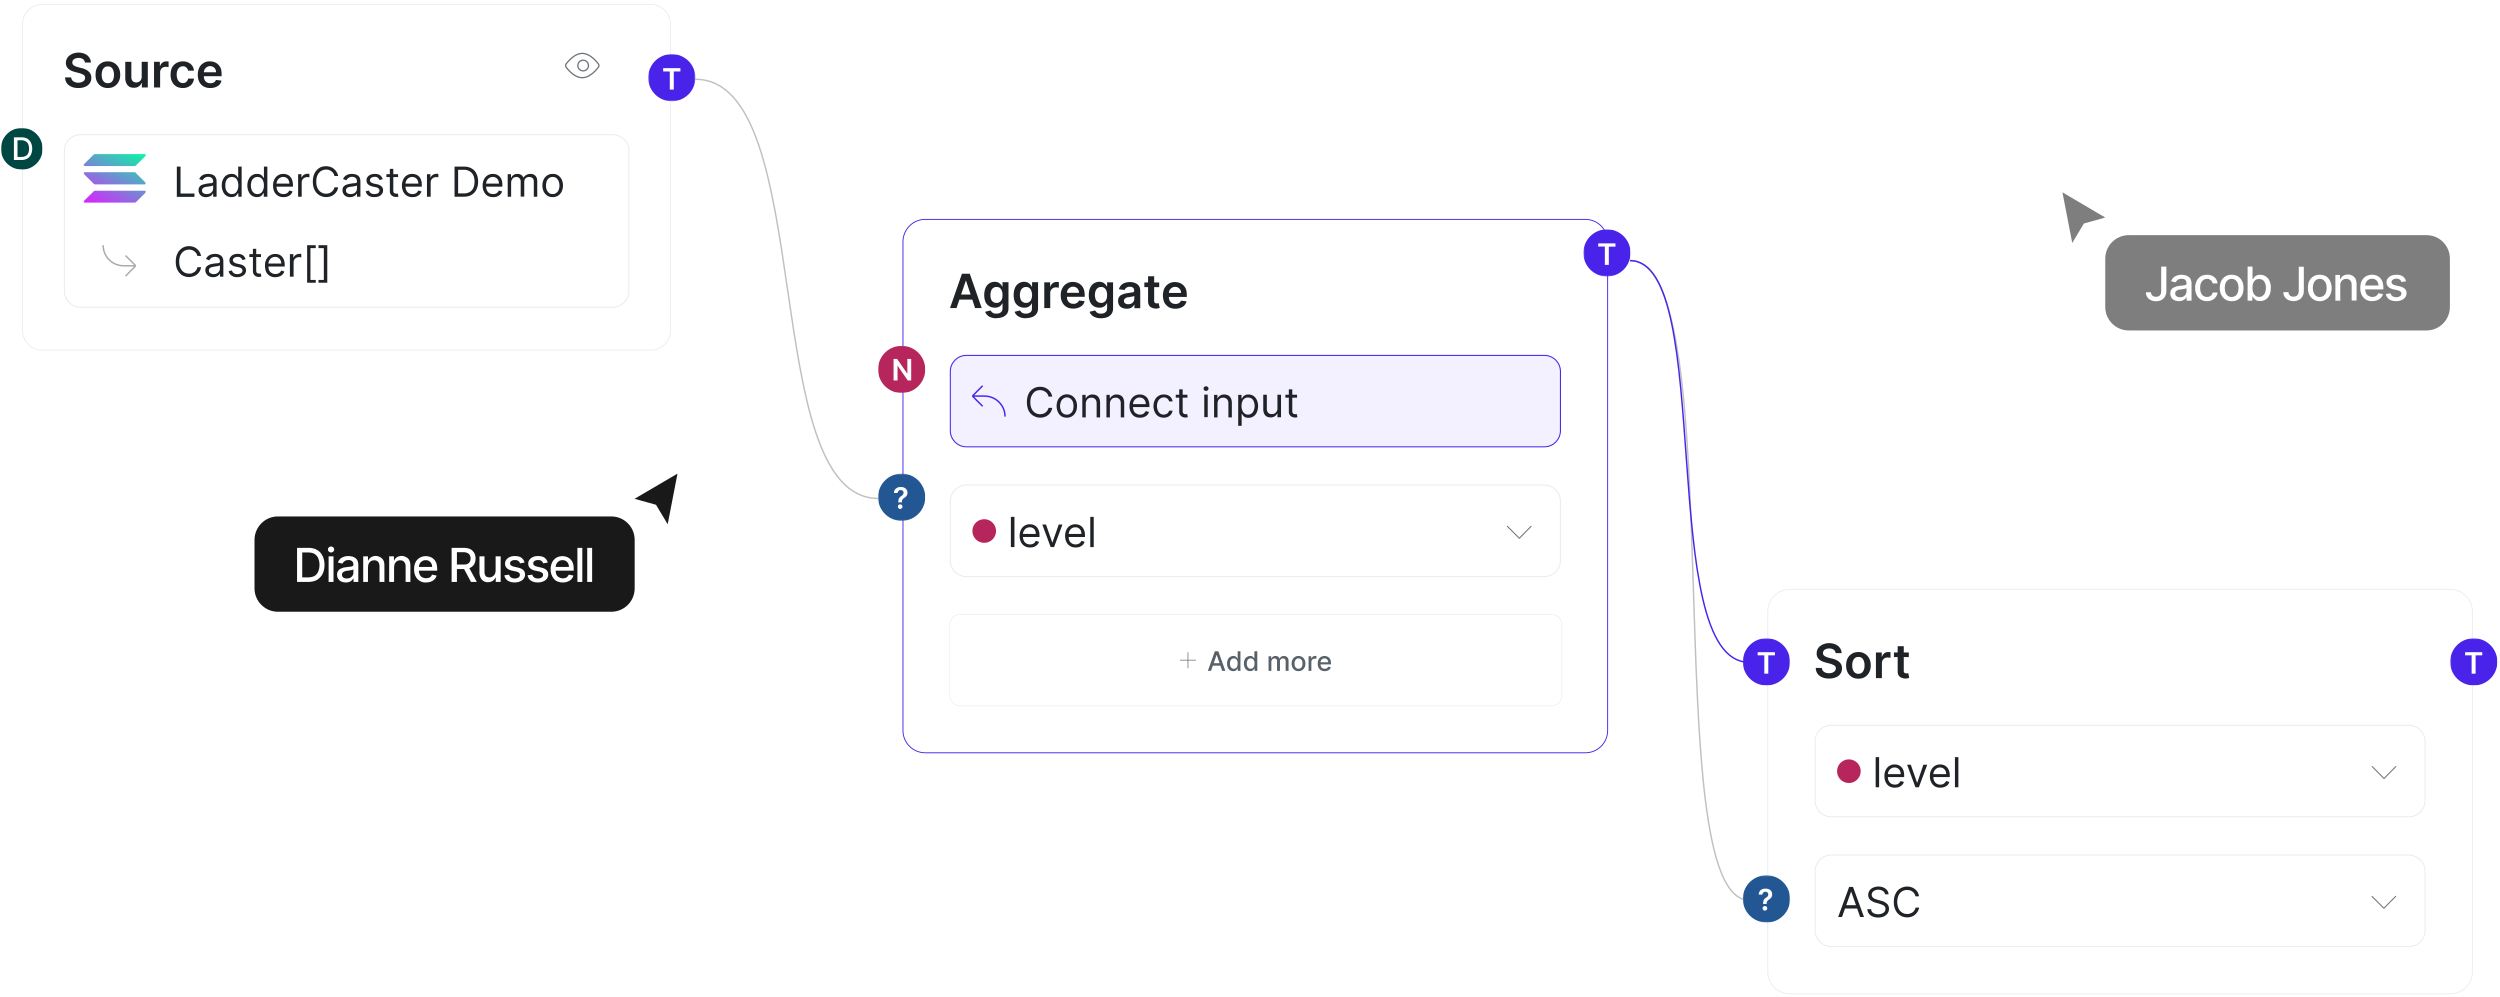 <svg xmlns="http://www.w3.org/2000/svg" fill="none" viewBox="0 0 1886 752">
  <path stroke="silver" stroke-width="1.1" d="M524.5 59.8c92.5 0 47 316.2 138 316.2m656.9 303c-70.6 0-11.8-482.4-89.7-482.4"/>
  <path stroke="#4A23EB" stroke-width="1.1" d="M1319.4 499.6c-70.6 0-25-303-89.7-303"/>
  <path fill="#fff" d="M491.2 2.4H31.8C23 2.4 16 9.4 16 18v231.4c0 8.7 7 15.7 15.7 15.7h459.4c8.6 0 15.6-7 15.6-15.7V18.1c0-8.7-7-15.7-15.6-15.7Z"/>
  <path fill="#1F2327" d="M64 47.2c0-1-.6-2-1.4-2.6a6 6 0 0 0-3.4-.9c-1 0-1.8.2-2.5.5s-1.3.7-1.6 1.2a3 3 0 0 0-.2 3.1c.2.4.6.7 1 1l1.4.7 1.6.5 2.4.6c1 .2 2 .5 2.8.9 1 .4 1.8.9 2.5 1.5s1.3 1.3 1.7 2.1c.4.8.6 1.8.6 3a7 7 0 0 1-4.5 6.6c-1.5.7-3.2 1-5.3 1-2 0-3.8-.3-5.2-1a7.8 7.8 0 0 1-3.5-2.7 8.1 8.1 0 0 1-1.3-4.3h4.6a4 4 0 0 0 2.7 3.5c.8.3 1.7.5 2.7.5 1 0 1.9-.2 2.6-.5.8-.3 1.4-.7 1.9-1.3.4-.5.6-1.2.6-2 0-.6-.2-1.1-.6-1.6-.3-.4-.9-.8-1.6-1-.7-.4-1.5-.7-2.4-.9l-3-.8c-2-.5-3.8-1.3-5-2.4a5.8 5.8 0 0 1-1.9-4.5c0-1.5.5-2.9 1.3-4 .8-1.2 2-2 3.4-2.7a12 12 0 0 1 9.7 0 7 7 0 0 1 3.2 2.7 6.8 6.8 0 0 1 1.3 3.8H64Zm17.4 19.2c-2 0-3.6-.4-5-1.3-1.4-.8-2.4-2-3.2-3.5-.8-1.5-1.1-3.2-1.1-5.2s.3-3.8 1.1-5.3a8.5 8.5 0 0 1 3.2-3.5c1.4-.9 3-1.3 5-1.3a8.8 8.8 0 0 1 8.1 4.8c.8 1.5 1.2 3.3 1.2 5.3s-.4 3.7-1.2 5.2a8.4 8.4 0 0 1-3.2 3.5c-1.4.9-3 1.3-5 1.3Zm0-3.7A4 4 0 0 0 84 62c.7-.6 1.2-1.4 1.5-2.3a10.7 10.7 0 0 0 0-6.5c-.3-1-.8-1.7-1.5-2.3-.7-.6-1.6-.8-2.6-.8s-2 .2-2.6.8c-.7.6-1.3 1.4-1.6 2.3a10.9 10.9 0 0 0 0 6.5c.3 1 .9 1.7 1.6 2.3a4 4 0 0 0 2.6.8Zm25.5-4.9V46.6h4.6V66H107v-3.4h-.2c-.4 1-1.1 2-2.1 2.6-1 .7-2.2 1-3.7 1-1.3 0-2.4-.2-3.4-.8-1-.6-1.7-1.4-2.2-2.5a8.8 8.8 0 0 1-.9-4V46.6h4.6v11.6c0 1.3.3 2.2 1 3 .7.7 1.6 1 2.7 1a4.2 4.2 0 0 0 3.5-1.9c.4-.7.6-1.5.6-2.5Zm9.3 8.2V46.6h4.4v3.2h.2a4.8 4.8 0 0 1 4.8-3.5 10.5 10.5 0 0 1 1.6.1v4.2l-.9-.1-1.2-.1a5 5 0 0 0-2.2.5 4 4 0 0 0-2.1 3.7V66h-4.6Zm21.7.4c-1.9 0-3.6-.4-5-1.3-1.3-.8-2.4-2-3.1-3.5a11 11 0 0 1-1.1-5.2c0-2 .3-3.7 1-5.3a8.5 8.5 0 0 1 3.3-3.5c1.4-.8 3-1.3 5-1.3 1.5 0 2.9.3 4.1.9a7.1 7.1 0 0 1 4.2 6.1h-4.4c-.2-1-.6-1.7-1.3-2.3-.6-.7-1.5-1-2.6-1-1 0-1.8.3-2.5.8s-1.2 1.2-1.6 2.1c-.4 1-.6 2-.6 3.4a9 9 0 0 0 .6 3.4 5 5 0 0 0 1.6 2.2c.7.5 1.5.8 2.5.8.7 0 1.3-.2 1.8-.4a4.3 4.3 0 0 0 2.1-3h4.4a7.2 7.2 0 0 1-4 6.1 9 9 0 0 1-4.4 1Zm20.7 0c-2 0-3.6-.4-5-1.2-1.4-.8-2.5-2-3.3-3.5-.7-1.5-1.1-3.3-1.1-5.3s.4-3.7 1.1-5.3a8.6 8.6 0 0 1 8-4.8c1.3 0 2.4.2 3.5.6a8.3 8.3 0 0 1 4.8 4.8c.4 1.3.6 2.7.6 4.4v1.4h-15.9v-3H163a5 5 0 0 0-.6-2.4 4.4 4.4 0 0 0-3.9-2.2 4 4 0 0 0-2.4.7c-.7.4-1.3 1-1.7 1.7-.4.8-.6 1.6-.6 2.4v2.7a7 7 0 0 0 .6 3c.4.7 1 1.4 1.8 1.8.7.4 1.6.6 2.6.6.6 0 1.2 0 1.8-.3a4 4 0 0 0 1.4-.8c.4-.4.7-.8.9-1.4l4.2.5a6.7 6.7 0 0 1-1.5 3c-.7.8-1.7 1.4-2.9 1.9a11 11 0 0 1-4 .7Z"/>
  <path stroke="#6E767D" stroke-linecap="round" stroke-linejoin="round" d="M451.3 48.1c.7.8.7 2 0 2.7-1.9 2.6-6.6 7.8-12 7.8-5.5 0-10.2-5.2-12.1-7.8a2.2 2.2 0 0 1 0-2.7c2-2.5 6.6-7.8 12-7.8 5.5 0 10.2 5.3 12.1 7.8Z"/>
  <path stroke="#6E767D" stroke-linecap="round" stroke-linejoin="round" d="M439.3 53.4a4 4 0 1 0 0-7.9 4 4 0 0 0 0 7.9Z"/>
  <path fill="#fff" d="M462.2 101.6H60.8c-6.8 0-12.2 5.4-12.2 12.2v105.8c0 6.7 5.4 12.2 12.2 12.2h401.4c6.7 0 12.2-5.5 12.2-12.2V113.8c0-6.8-5.5-12.2-12.2-12.2Z"/>
  <mask id="a" width="48" height="38" x="63" y="116" maskUnits="userSpaceOnUse" style="mask-type:luminance">
    <path fill="#fff" d="M110.1 116.1h-47v37h47v-37Z"/>
  </mask>
  <g mask="url(#a)">
    <path fill="url(#b)" d="M70.8 144.3c.2-.3.6-.4 1-.4h37.6c.6 0 1 .8.5 1.3l-7.4 7.4c-.3.3-.7.4-1 .4H63.8c-.7 0-1-.8-.6-1.3l7.5-7.4Z"/>
    <path fill="url(#c)" d="M70.8 116.6c.2-.3.6-.5 1-.5h37.6c.6 0 1 .9.5 1.4l-7.4 7.4c-.3.3-.7.4-1 .4H63.8c-.7 0-1-.8-.6-1.3l7.5-7.4Z"/>
    <path fill="url(#d)" d="M102.5 130.4c-.3-.3-.7-.5-1-.5H63.8c-.7 0-1 .8-.6 1.3l7.5 7.4c.2.3.6.5 1 .5h37.6c.6 0 1-.8.5-1.3l-7.4-7.4Z"/>
  </g>
  <path fill="#1F2327" d="M133.4 148.4v-22.7h2.8V146h10.5v2.5h-13.3Zm22.2.4c-1 0-2-.2-3-.6a5 5 0 0 1-2-1.8 5 5 0 0 1-.8-2.9 4 4 0 0 1 2.1-3.8 8 8 0 0 1 2.1-.7 25.7 25.7 0 0 1 4.9-.8c.7 0 1.1-.1 1.4-.3.3-.2.5-.5.5-.9 0-1.2-.3-2-1-2.6-.5-.6-1.4-1-2.6-1a4.8 4.8 0 0 0-4.4 2.6l-2.5-.9a6 6 0 0 1 1.8-2.4c.7-.6 1.5-1 2.4-1.2a10 10 0 0 1 4.5-.1 6 6 0 0 1 2 .7c.7.4 1.3 1 1.7 1.8.5.8.7 2 .7 3.3v11.2h-2.6V146h-.2l-.8 1.2a5 5 0 0 1-1.7 1c-.7.3-1.5.5-2.5.5Zm.4-2.4c1 0 1.9-.2 2.6-.6a4.1 4.1 0 0 0 2.2-3.6v-2.4c-.1.2-.4.3-.8.4a12.6 12.6 0 0 1-2.6.5 73 73 0 0 0-3 .5c-.6.2-1 .5-1.5 1-.3.3-.5.8-.5 1.5 0 .9.3 1.6 1 2 .7.5 1.6.7 2.6.7Zm18.6 2.3a6.6 6.6 0 0 1-6.3-4.1 11 11 0 0 1-1-4.7c0-1.8.3-3.3 1-4.6a6.7 6.7 0 0 1 6.3-4.1c1.1 0 2 .1 2.6.5.7.4 1.2.8 1.5 1.2l.8 1.2h.2v-8.4h2.6v22.7h-2.5v-2.6h-.3l-.8 1.1c-.4.5-.9 1-1.5 1.3-.7.3-1.6.5-2.6.5Zm.3-2.3c1 0 2-.3 2.7-.8.7-.6 1.2-1.4 1.6-2.3a9 9 0 0 0 .6-3.4 9 9 0 0 0-.6-3.4c-.4-1-.9-1.7-1.6-2.2-.7-.5-1.6-.8-2.7-.8s-2 .3-2.8.9a5 5 0 0 0-1.6 2.2c-.4 1-.5 2-.5 3.3 0 1.2.1 2.3.5 3.3s1 1.7 1.7 2.3a4 4 0 0 0 2.7.9Zm19 2.3a6.6 6.6 0 0 1-6.3-4.1 11 11 0 0 1-1-4.7c0-1.8.4-3.3 1-4.6a6.7 6.7 0 0 1 6.3-4.1c1.1 0 2 .1 2.6.5.7.4 1.2.8 1.5 1.2l.8 1.2h.3v-8.4h2.6v22.7H199v-2.6h-.3l-.8 1.1c-.3.5-.8 1-1.5 1.3-.7.3-1.5.5-2.6.5Zm.3-2.3c1 0 2-.3 2.7-.8.7-.6 1.3-1.4 1.6-2.3a9 9 0 0 0 .6-3.4 9 9 0 0 0-.6-3.4 4.4 4.4 0 0 0-4.3-3c-1 0-2 .3-2.7.9-.8.5-1.3 1.3-1.7 2.2a10.9 10.9 0 0 0 0 6.6c.4 1 1 1.7 1.7 2.3a4 4 0 0 0 2.7.9Zm19.7 2.3a7.3 7.3 0 0 1-7-4.1c-.6-1.3-.9-2.9-.9-4.6 0-1.7.3-3.3 1-4.6a7.2 7.2 0 0 1 6.7-4.2 8 8 0 0 1 2.6.4 6.5 6.5 0 0 1 4 4c.4 1.1.7 2.5.7 4v1.2h-13.1v-2.3h10.4c0-1-.2-1.8-.6-2.6a4.3 4.3 0 0 0-4-2.4c-1 0-2 .3-2.7.8a5 5 0 0 0-1.8 2c-.4.8-.6 1.7-.6 2.6v1.5c0 1.3.2 2.4.7 3.3.4.9 1 1.5 1.8 2s1.8.7 2.8.7c.7 0 1.3-.1 1.9-.3a4 4 0 0 0 1.4-.9 4 4 0 0 0 1-1.5l2.5.7c-.3.9-.7 1.6-1.3 2.3a7.6 7.6 0 0 1-5.4 2Zm11-.3v-17h2.5v2.5h.2a4 4 0 0 1 1.7-2 5 5 0 0 1 2.7-.8 30.9 30.9 0 0 1 1.4 0v2.7a7.8 7.8 0 0 0-1.6-.2c-.8 0-1.5.2-2.2.6a3.8 3.8 0 0 0-2 3.5v10.7h-2.7Zm30.2-15.6h-2.8a5.7 5.7 0 0 0-2.3-3.6c-.5-.4-1.2-.7-1.9-1a7.6 7.6 0 0 0-5.9.8c-1 .7-2 1.7-2.6 3-.7 1.4-1 3-1 5s.3 3.7 1 5a7.2 7.2 0 0 0 2.6 3c1.2.8 2.4 1.1 3.8 1.1.7 0 1.4 0 2.1-.3.7-.2 1.4-.5 2-1a5.8 5.8 0 0 0 2.2-3.5h2.8a8.5 8.5 0 0 1-5.9 6.9 10.2 10.2 0 0 1-8.4-1 9.7 9.7 0 0 1-3.5-4c-.9-1.7-1.3-3.8-1.3-6.2 0-2.3.4-4.4 1.3-6.2.8-1.7 2-3 3.5-4s3.2-1.4 5.2-1.4c1.1 0 2.2.2 3.2.5a8.8 8.8 0 0 1 4.7 3.8c.6.9 1 2 1.2 3Zm9 16c-1 0-2-.2-2.9-.6a5 5 0 0 1-2-1.8 5 5 0 0 1-.8-2.9c0-1 .1-1.7.5-2.3.4-.6 1-1.1 1.6-1.5a8 8 0 0 1 2-.7 25.8 25.8 0 0 1 5-.8c.6 0 1-.1 1.4-.3.3-.2.4-.5.4-.9 0-1.2-.3-2-.9-2.6-.6-.6-1.5-1-2.7-1-1.2 0-2.2.3-2.9.9-.7.5-1.2 1.1-1.5 1.7l-2.5-.9a6 6 0 0 1 1.8-2.4c.8-.6 1.6-1 2.4-1.2a10 10 0 0 1 4.5-.1 6 6 0 0 1 2 .7c.8.4 1.3 1 1.8 1.8.4.8.6 2 .6 3.3v11.2h-2.6V146h-.1l-.9 1.2c-.4.4-1 .7-1.6 1-.7.3-1.6.5-2.6.5Zm.4-2.4c1 0 2-.2 2.7-.6a4.1 4.1 0 0 0 2.1-3.6v-2.4c0 .2-.3.3-.7.4a12.5 12.5 0 0 1-2.7.5 74.6 74.6 0 0 0-3 .5c-.6.2-1 .5-1.4 1-.4.3-.5.8-.5 1.5 0 .9.3 1.6 1 2 .6.5 1.5.7 2.5.7Zm24.2-11.2-2.3.6-.7-1c-.3-.5-.6-.8-1.1-1-.5-.3-1.1-.4-1.9-.4-1 0-1.9.3-2.6.7-.7.5-1 1.1-1 1.8s.2 1.2.7 1.6c.5.3 1.2.7 2.2 1l2.5.5a7 7 0 0 1 3.4 1.7 4 4 0 0 1 1.1 3c0 1-.3 1.8-.8 2.5-.6.8-1.3 1.4-2.3 1.9-1 .4-2.2.6-3.5.6-1.7 0-3.2-.3-4.3-1.1a5 5 0 0 1-2.2-3.3l2.5-.6a3 3 0 0 0 1.4 2c.6.5 1.5.7 2.5.7 1.3 0 2.2-.2 3-.7.7-.6 1-1.2 1-2 0-.5-.2-1-.6-1.4a4 4 0 0 0-1.9-1l-2.8-.6c-1.6-.4-2.7-1-3.4-1.7a4 4 0 0 1-1.1-3c0-.9.2-1.7.8-2.5.5-.7 1.3-1.3 2.2-1.7 1-.4 2-.6 3.2-.6 1.7 0 3 .3 4 1a6 6 0 0 1 2 3Zm11.6-3.8v2.2h-8.8v-2.2h8.8Zm-6.2-4h2.6v16.1c0 .7.1 1.3.3 1.7.3.3.5.6.9.7l1 .2h.8l.4-.2.5 2.4a5.3 5.3 0 0 1-1.9.3c-.7 0-1.5-.2-2.2-.5a4 4 0 0 1-1.7-1.4 4 4 0 0 1-.7-2.5v-16.9Zm17 21.3a8 8 0 0 1-4.1-1 8.4 8.4 0 0 1-2.8-3.1 11.1 11.1 0 0 1 0-9.2 7.2 7.2 0 0 1 6.7-4.2 8 8 0 0 1 2.6.4 6.3 6.3 0 0 1 4.1 4c.4 1.1.6 2.5.6 4v1.2h-13v-2.3h10.4c0-1-.2-1.8-.6-2.6a4.3 4.3 0 0 0-4-2.4c-1.1 0-2 .3-2.8.8a5 5 0 0 0-1.7 2c-.4.8-.6 1.7-.6 2.6v1.5c0 1.3.2 2.4.7 3.3.4.9 1 1.5 1.8 2s1.7.7 2.8.7c.7 0 1.3-.1 1.9-.3a4 4 0 0 0 1.4-.9 4 4 0 0 0 1-1.5l2.5.7c-.3.9-.8 1.6-1.4 2.3-.6.6-1.4 1.1-2.3 1.5a8 8 0 0 1-3.1.5Zm11-.3v-17h2.6v2.5h.2a4 4 0 0 1 1.7-2 5 5 0 0 1 2.7-.8 30.7 30.7 0 0 1 1.4 0v2.7a7.8 7.8 0 0 0-1.6-.2 4 4 0 0 0-2.2.6 3.8 3.8 0 0 0-2 3.5v10.7h-2.7Zm27.8 0h-7v-22.7h7.3c2.2 0 4 .5 5.6 1.4 1.6.9 2.8 2.2 3.6 3.9.8 1.6 1.3 3.7 1.3 6 0 2.4-.5 4.4-1.3 6a9 9 0 0 1-3.7 4c-1.6 1-3.5 1.4-5.8 1.4Zm-4.3-2.5h4a9 9 0 0 0 4.7-1 6.7 6.7 0 0 0 2.8-3.1c.6-1.4.9-3 .9-4.8 0-1.8-.3-3.4-.9-4.7a6.6 6.6 0 0 0-2.7-3 7.6 7.6 0 0 0-4.4-1.2h-4.4V146Zm26.4 2.8a8 8 0 0 1-4.2-1 7.4 7.4 0 0 1-2.7-3.1c-.7-1.3-1-2.9-1-4.6 0-1.7.3-3.3 1-4.6a7.2 7.2 0 0 1 6.7-4.2 8 8 0 0 1 2.6.4 6.5 6.5 0 0 1 4 4c.4 1.1.6 2.5.6 4v1.2h-13v-2.3h10.4c0-1-.2-1.8-.6-2.6a4.3 4.3 0 0 0-4-2.4c-1 0-2 .3-2.7.8a5 5 0 0 0-1.8 2c-.4.8-.6 1.7-.6 2.6v1.5c0 1.3.2 2.4.7 3.3.4.9 1 1.5 1.8 2s1.8.7 2.8.7c.7 0 1.3-.1 1.9-.3a4 4 0 0 0 1.4-.9 4 4 0 0 0 1-1.5l2.5.7c-.3.9-.7 1.6-1.4 2.3-.6.6-1.4 1.1-2.3 1.5-.9.4-2 .5-3 .5Zm11-.3v-17h2.5v2.6h.3c.3-.9.9-1.6 1.7-2 .8-.6 1.7-.8 2.8-.8a5 5 0 0 1 2.8.7 5 5 0 0 1 1.8 2.1h.1a5 5 0 0 1 2-2 6 6 0 0 1 3.1-.8 5 5 0 0 1 3.8 1.4c1 1 1.4 2.4 1.4 4.4v11.4h-2.6V137c0-1.3-.4-2.2-1-2.7-.7-.5-1.5-.8-2.5-.8-1.2 0-2 .4-2.7 1a4 4 0 0 0-1 2.8v11h-2.7v-11.6a3 3 0 0 0-1-2.3c-.5-.6-1.3-.9-2.3-.9a5 5 0 0 0-2 .5c-.5.4-1 1-1.3 1.5-.4.7-.6 1.4-.6 2.3v10.6H383Zm34 .3a7 7 0 0 1-4-1 8.4 8.4 0 0 1-2.8-3.1 11.1 11.1 0 0 1 0-9.3 7.4 7.4 0 0 1 2.7-3 6.9 6.9 0 0 1 4-1.1 7 7 0 0 1 4 1c1.2.8 2.1 1.8 2.8 3.1a11.2 11.2 0 0 1 0 9.3 7.3 7.3 0 0 1-2.7 3 6.9 6.9 0 0 1-4 1.1Zm0-2.3a4 4 0 0 0 2.8-1c.8-.5 1.3-1.3 1.7-2.3a9.1 9.1 0 0 0 0-6.3c-.4-1-1-1.8-1.7-2.4-.7-.6-1.7-.9-2.8-.9-1.2 0-2.2.3-3 1a5 5 0 0 0-1.6 2.3c-.3 1-.5 2-.5 3.2a9 9 0 0 0 .5 3.1c.4 1 1 1.8 1.7 2.4.7.6 1.7.9 2.9.9Z"/>
  <path stroke="#A9A9A9" stroke-width="1.1" d="M77.8 185c0 8.6 7 15.5 15.5 15.5h9.1m0 0-7.7 7.8m7.7-7.8-7.7-7.7"/>
  <path fill="#1F2327" d="M151.7 193.1h-2.8a5.7 5.7 0 0 0-2.3-3.5 5 5 0 0 0-1.9-1 7.5 7.5 0 0 0-5.9.8c-1 .7-2 1.7-2.6 3-.7 1.4-1 3-1 5s.3 3.6 1 5a7.2 7.2 0 0 0 2.6 3 7 7 0 0 0 3.8 1c.7 0 1.4 0 2.1-.2l2-1a5.8 5.8 0 0 0 2.2-3.6h2.8a8.5 8.5 0 0 1-5.9 6.9 10.2 10.2 0 0 1-8.4-.9 9.7 9.7 0 0 1-3.5-4c-1-1.8-1.3-3.8-1.3-6.2 0-2.4.4-4.5 1.3-6.2.8-1.7 2-3 3.5-4s3.2-1.5 5.2-1.5c1 0 2.2.2 3.2.5a8.8 8.8 0 0 1 4.7 3.8c.6 1 1 2 1.2 3.1Zm9 16c-1 0-2-.2-2.9-.6a5 5 0 0 1-2-1.8 5 5 0 0 1-.9-2.8c0-1 .2-1.8.6-2.4.4-.6 1-1 1.6-1.4a8 8 0 0 1 2-.8 26 26 0 0 1 5-.7c.6 0 1-.2 1.4-.4.3-.1.4-.4.4-.9 0-1.1-.3-2-.9-2.6-.6-.6-1.5-.9-2.7-.9a5 5 0 0 0-2.9.8 6 6 0 0 0-1.5 1.8l-2.5-1a6 6 0 0 1 4.2-3.5 10 10 0 0 1 4.5-.2 6 6 0 0 1 2 .8c.8.4 1.3 1 1.8 1.8.4.8.6 1.9.6 3.2v11.2H166v-2.3h-.1c-.2.4-.5.8-1 1.2-.3.4-.9.8-1.6 1-.6.4-1.5.5-2.5.5Zm.4-2.3c1 0 2-.2 2.6-.6a4.1 4.1 0 0 0 2.2-3.6v-2.4l-.7.3a12 12 0 0 1-2.7.5 71.4 71.4 0 0 0-3 .6c-.6.2-1 .5-1.4.9-.4.3-.5.9-.5 1.5 0 1 .3 1.6 1 2a4 4 0 0 0 2.5.8Zm24.2-11.3-2.3.7-.7-1.1-1.1-1c-.5-.2-1.2-.3-2-.3a4 4 0 0 0-2.5.7c-.7.5-1 1-1 1.8 0 .6.2 1.1.7 1.5a6 6 0 0 0 2.2 1l2.5.6a7 7 0 0 1 3.4 1.7 4 4 0 0 1 1.1 2.9c0 1-.3 1.8-.8 2.6-.6.8-1.4 1.4-2.4 1.8-1 .5-2.1.7-3.4.7a7 7 0 0 1-4.3-1.2 5 5 0 0 1-2.2-3.3l2.5-.6a3 3 0 0 0 1.3 2c.7.5 1.6.8 2.6.8 1.3 0 2.2-.3 3-.8.7-.5 1-1.2 1-1.9 0-.6-.2-1-.6-1.5a4 4 0 0 0-2-.9l-2.7-.6c-1.6-.4-2.7-1-3.5-1.8-.7-.7-1-1.7-1-2.9 0-1 .2-1.8.8-2.5a5 5 0 0 1 2.2-1.8c1-.4 2-.6 3.2-.6 1.7 0 3 .4 4 1.1a6 6 0 0 1 2 3Zm11.6-3.8v2.2h-8.8v-2.2h8.8Zm-6.2-4h2.6v16.2c0 .7.1 1.2.3 1.6.2.4.5.6.9.7.3.2.7.2 1 .2h.8l.4-.1.5 2.3a5.2 5.2 0 0 1-2 .3c-.7 0-1.4-.1-2-.4a4.2 4.2 0 0 1-2.4-4v-16.8Zm17 21.4a7.3 7.3 0 0 1-7-4.1c-.5-1.4-.8-2.9-.8-4.6 0-1.8.3-3.3 1-4.6a7.2 7.2 0 0 1 6.7-4.2 8 8 0 0 1 2.5.3 6.5 6.5 0 0 1 4 4c.5 1.2.7 2.5.7 4.1v1.1h-13v-2.3h10.4c0-1-.2-1.8-.6-2.5a4.3 4.3 0 0 0-4-2.5c-1.1 0-2 .3-2.8.8a5.5 5.5 0 0 0-2.3 4.6v1.6a8 8 0 0 0 .6 3.2c.5.9 1.1 1.6 2 2 .7.5 1.6.7 2.7.7.7 0 1.3 0 1.8-.3a4 4 0 0 0 1.5-.8 4 4 0 0 0 1-1.5l2.4.7a5 5 0 0 1-1.3 2.2c-.6.7-1.4 1.2-2.3 1.5-1 .4-2 .6-3.1.6Zm11-.4v-17h2.6v2.6h.2a4 4 0 0 1 1.7-2 5 5 0 0 1 2.7-.8 30.8 30.8 0 0 1 1.4 0v2.7a7.7 7.7 0 0 0-1.6-.2 5 5 0 0 0-2.2.5 3.8 3.8 0 0 0-2 3.5v10.7h-2.7Zm13 4.6V185h6.5v2.2h-4v24h4v2.1h-6.6Zm15.2-28.3v28.3h-6.6v-2.1h4v-24h-4V185h6.6Z"/>
  <path stroke="#ECECEC" stroke-width=".8" d="M462.2 101.6H60.8c-6.8 0-12.2 5.4-12.2 12.2v105.8c0 6.7 5.4 12.2 12.2 12.2h401.4c6.7 0 12.2-5.5 12.2-12.2V113.8c0-6.8-5.5-12.2-12.2-12.2Z"/>
  <path stroke="#E7EEF4" stroke-width=".7" d="M491.2 3.4H31.8C23.7 3.4 17 10 17 18v231.4c0 8.1 6.6 14.7 14.7 14.7h459.4c8 0 14.7-6.6 14.7-14.7V18.1c0-8.1-6.6-14.7-14.7-14.7Z"/>
  <mask id="e" width="36" height="37" x="489" y="40" maskUnits="userSpaceOnUse" style="mask-type:luminance">
    <path fill="#fff" d="M524.6 40.8h-35.5v35.6h35.5V40.8Z"/>
  </mask>
  <g mask="url(#e)">
    <path fill="#4A23EB" d="M506.8 76.4a17.8 17.8 0 1 0 0-35.6 17.8 17.8 0 0 0 0 35.6Z"/>
    <path fill="#fff" d="M500.3 53.9v-2.5h13v2.5h-5v13.7h-3V53.9h-5Z"/>
  </g>
  <mask id="f" width="33" height="32" x="0" y="96" maskUnits="userSpaceOnUse" style="mask-type:luminance">
    <path fill="#fff" d="M32.1 96.5H.8V128H32V96.5Z"/>
  </mask>
  <g mask="url(#f)">
    <path fill="#004743" d="M16.4 128a15.7 15.7 0 1 0 0-31.5 15.7 15.7 0 0 0 0 31.4Z"/>
    <path fill="#fff" d="M16 120.7h-5.5v-17.1h5.8c1.6 0 3 .3 4.3 1 1.2.7 2.1 1.7 2.7 3a10 10 0 0 1 1 4.5 10 10 0 0 1-1 4.6 6.9 6.9 0 0 1-2.8 3 9 9 0 0 1-4.4 1Zm-2.9-2.3H16c1.3 0 2.4-.2 3.3-.7a5 5 0 0 0 2-2.1c.4-1 .6-2.1.6-3.5 0-1.3-.2-2.5-.7-3.4a4 4 0 0 0-1.9-2.1 6 6 0 0 0-3.1-.8h-3v12.6Z"/>
  </g>
  <path fill="#fff" d="M1848.4 443.7h-498c-9.9 0-17.8 8-17.8 17.8V733c0 9.8 8 17.8 17.8 17.8h498c9.8 0 17.8-8 17.8-17.8V461.5c0-9.9-8-17.8-17.8-17.8Z"/>
  <path fill="#1F2327" d="M1384.8 492.7c-.1-1-.6-2-1.5-2.6a6 6 0 0 0-3.4-.9c-1 0-1.8.2-2.5.5s-1.3.7-1.6 1.2a3 3 0 0 0-.2 3.1c.2.4.6.7 1 1l1.4.7 1.6.5 2.4.6c1 .2 2 .5 2.8.9 1 .4 1.8.9 2.5 1.5.7.5 1.3 1.3 1.7 2.1.4.8.6 1.8.6 3a7 7 0 0 1-4.5 6.6 13 13 0 0 1-5.3 1c-2 0-3.7-.3-5.2-1a7.8 7.8 0 0 1-3.5-2.7 8 8 0 0 1-1.3-4.3h4.6a4 4 0 0 0 2.7 3.5 7.6 7.6 0 0 0 5.4 0c.7-.3 1.3-.7 1.8-1.3a4 4 0 0 0 .7-2c0-.6-.3-1.1-.6-1.6a4 4 0 0 0-1.7-1c-.7-.4-1.5-.7-2.4-.9l-3-.8c-2-.5-3.8-1.3-5-2.4a5.7 5.7 0 0 1-1.8-4.5c0-1.5.4-2.9 1.2-4 .8-1.2 2-2 3.4-2.7a12.2 12.2 0 0 1 9.7 0 8 8 0 0 1 3.3 2.7 6.7 6.7 0 0 1 1.2 3.8h-4.5ZM1402 512c-2 0-3.6-.4-5-1.3a9 9 0 0 1-3.2-3.5c-.7-1.5-1.1-3.2-1.1-5.2s.4-3.8 1.1-5.3a8.5 8.5 0 0 1 3.3-3.5c1.3-.9 3-1.3 4.9-1.3a8.8 8.8 0 0 1 8.1 4.8c.8 1.5 1.2 3.3 1.2 5.3s-.4 3.7-1.2 5.2a8.4 8.4 0 0 1-3.2 3.5c-1.4.9-3 1.3-5 1.3Zm0-3.7a4 4 0 0 0 2.6-.8c.7-.6 1.2-1.4 1.5-2.3.4-1 .5-2 .5-3.2 0-1.2-.1-2.3-.5-3.3-.3-1-.8-1.7-1.5-2.3-.7-.6-1.6-.8-2.6-.8s-2 .2-2.6.8c-.7.6-1.2 1.4-1.6 2.3a10.9 10.9 0 0 0 0 6.5c.4 1 .9 1.7 1.6 2.3a4 4 0 0 0 2.6.8Zm13.2 3.3v-19.4h4.4v3.2h.2a4.8 4.8 0 0 1 4.8-3.5 11 11 0 0 1 1.6.1v4.2l-.9-.1-1.2-.1a6 6 0 0 0-2.3.5c-.6.4-1.1.9-1.5 1.5a4 4 0 0 0-.6 2.2v11.4h-4.5Zm24.8-19.4v3.5h-11.2v-3.5h11.2Zm-8.4-4.7h4.6v18.3c0 .6 0 1 .2 1.4.2.3.5.5.8.6.3.2.7.2 1 .2a4.5 4.5 0 0 0 1.4-.2l.7 3.6a10 10 0 0 1-2.7.5c-1 0-2.1-.2-3-.6-1-.3-1.7-1-2.2-1.7-.6-.9-.8-1.9-.8-3v-19Z"/>
  <mask id="g" width="463" height="72" x="1368" y="546" maskUnits="userSpaceOnUse" style="mask-type:luminance">
    <path fill="#fff" d="M1830.6 546h-462.4v71.3h462.4V546Z"/>
  </mask>
  <g mask="url(#g)">
    <path fill="#fff" stroke="#ECECEC" stroke-width=".8" d="M1817.3 547.2h-435.8c-6.8 0-12.2 5.4-12.2 12.2v44.5c0 6.8 5.5 12.3 12.2 12.3h435.8c6.7 0 12.2-5.5 12.2-12.3v-44.5c0-6.8-5.5-12.2-12.2-12.2Z"/>
    <path fill="#B6265C" d="M1394.8 590.7a8.9 8.9 0 1 0 0-17.8 8.9 8.9 0 0 0 0 17.8Z"/>
    <path fill="#1F2327" d="M1417.6 571.2v22.7h-2.6v-22.7h2.6Zm12 23a8 8 0 0 1-4.3-1 7.4 7.4 0 0 1-2.7-3.1c-.7-1.3-1-2.9-1-4.6 0-1.8.3-3.3 1-4.6a7.2 7.2 0 0 1 6.7-4.2 8 8 0 0 1 2.6.4 6.6 6.6 0 0 1 4 4c.4 1.1.6 2.4.6 4v1.1h-13V584h10.4c0-1-.2-1.8-.6-2.6a4.3 4.3 0 0 0-4-2.4c-1 0-2 .2-2.7.8a5 5 0 0 0-1.8 2 6 6 0 0 0-.6 2.6v1.5c0 1.3.2 2.4.7 3.3a5 5 0 0 0 1.8 2c.8.4 1.8.7 2.8.7.7 0 1.3-.1 1.9-.3a4 4 0 0 0 1.4-1 4 4 0 0 0 1-1.4l2.5.7c-.3.9-.7 1.6-1.4 2.3-.6.6-1.4 1.1-2.3 1.5-.9.3-2 .5-3 .5Zm24.3-17.3-6.3 17h-2.6l-6.3-17h2.8l4.7 13.5h.2l4.6-13.5h2.9Zm10 17.3a8 8 0 0 1-4.3-1c-1.2-.8-2-1.8-2.7-3.1-.7-1.3-1-2.9-1-4.6 0-1.8.3-3.3 1-4.6a7.2 7.2 0 0 1 6.7-4.2 8 8 0 0 1 2.6.4 6.6 6.6 0 0 1 4 4c.5 1.1.7 2.4.7 4v1.1h-13.1V584h10.4c0-1-.2-1.8-.6-2.6a4.4 4.4 0 0 0-4-2.4c-1 0-2 .2-2.7.8a5 5 0 0 0-1.8 2c-.4.8-.6 1.6-.6 2.6v1.5a8 8 0 0 0 .7 3.3 4.8 4.8 0 0 0 4.6 2.7c.7 0 1.3-.1 1.9-.3a4 4 0 0 0 1.4-1 4 4 0 0 0 1-1.4l2.5.7c-.3.9-.7 1.6-1.3 2.3-.7.6-1.4 1.1-2.4 1.5-.9.3-2 .5-3 .5Zm13.5-23v22.7h-2.6v-22.7h2.6Z"/>
    <path stroke="#6E767D" stroke-linecap="round" stroke-linejoin="round" stroke-width=".8" d="m1789.6 578.3 8.9 9 8.9-9"/>
  </g>
  <mask id="h" width="463" height="73" x="1368" y="643" maskUnits="userSpaceOnUse" style="mask-type:luminance">
    <path fill="#fff" d="M1830.6 644h-462.4v71.2h462.4V644Z"/>
  </mask>
  <g mask="url(#h)">
    <path fill="#fff" stroke="#ECECEC" stroke-width=".8" d="M1817.3 645h-435.8c-6.8 0-12.2 5.6-12.2 12.3v44.5c0 6.8 5.5 12.3 12.2 12.3h435.8c6.7 0 12.2-5.5 12.2-12.3v-44.5c0-6.7-5.5-12.2-12.2-12.2Z"/>
    <path fill="#1F2327" d="M1389.6 691.8h-2.9l8.3-22.7h2.9l8.3 22.7h-2.9l-6.7-19h-.2l-6.8 19Zm1-8.9h11.7v2.5h-11.6v-2.5Zm31.5-8.1c-.1-1.1-.7-2-1.6-2.6a6.7 6.7 0 0 0-6.1-.5c-.8.4-1.3.8-1.8 1.4a3.2 3.2 0 0 0-.1 3.5c.3.4.6.8 1 1 .5.3 1 .6 1.5.7l1.4.5 2.3.6 2 .6c.7.3 1.4.7 2 1.2.7.4 1.3 1 1.7 1.7a6 6 0 0 1-.3 6c-.6 1-1.6 1.8-2.8 2.4-1.2.6-2.7.9-4.4.9-1.6 0-3-.3-4.2-.8a6.3 6.3 0 0 1-4-5.5h2.9c0 .9.3 1.6.8 2.2.5.5 1.2 1 2 1.2a7.8 7.8 0 0 0 5.3-.1c.8-.3 1.5-.8 2-1.4.5-.7.7-1.4.7-2.2 0-.8-.2-1.4-.6-1.8-.4-.5-1-.9-1.7-1.2l-2.2-.8-2.8-.8a11 11 0 0 1-4.2-2.1 5 5 0 0 1-1.5-3.8c0-1.2.3-2.3 1-3.3s1.6-1.7 2.8-2.2a9.8 9.8 0 0 1 7.8 0 7 7 0 0 1 2.7 2.1c.7 1 1 2 1 3h-2.6Zm25.7 1.4h-2.8a5.8 5.8 0 0 0-2.3-3.6c-.5-.4-1.2-.7-1.9-1l-2.1-.2a6.9 6.9 0 0 0-6.4 4 12.7 12.7 0 0 0 0 10 6.9 6.9 0 0 0 6.4 4.1c.7 0 1.5 0 2.1-.3.7-.2 1.4-.5 2-.9a6 6 0 0 0 2.3-3.6h2.7a9.1 9.1 0 0 1-3.2 5.4c-.8.7-1.7 1.2-2.7 1.5a10.2 10.2 0 0 1-8.4-1 9.7 9.7 0 0 1-3.5-4 13 13 0 0 1-1.3-6.1c0-2.4.4-4.5 1.3-6.2.8-1.8 2-3.1 3.5-4a10.2 10.2 0 0 1 8.4-1 8.8 8.8 0 0 1 4.8 3.8c.5 1 .9 2 1 3.1Z"/>
    <path stroke="#6E767D" stroke-linecap="round" stroke-linejoin="round" stroke-width=".8" d="m1789.5 676.3 8.9 8.9 8.9-9"/>
  </g>
  <path stroke="#E7EEF4" stroke-width=".7" d="M1848.4 444.6h-498c-9.3 0-16.8 7.6-16.8 16.9V733c0 9.3 7.5 16.8 16.8 16.8h498c9.3 0 16.8-7.5 16.8-16.8V461.5c0-9.3-7.5-16.9-16.8-16.9Z"/>
  <mask id="i" width="37" height="36" x="1314" y="660" maskUnits="userSpaceOnUse" style="mask-type:luminance">
    <path fill="#fff" d="M1350.4 660.3h-35.6v35.6h35.6v-35.6Z"/>
  </mask>
  <g mask="url(#i)">
    <path fill="#235794" d="M1332.6 696a17.8 17.8 0 1 0 0-35.7 17.8 17.8 0 0 0 0 35.6Z"/>
    <path fill="#fff" d="M1330.1 682v-.2c0-1 .1-1.7.3-2.3.1-.5.4-1 .7-1.3l1.2-1 .9-.6.6-.8.2-1a2 2 0 0 0-.3-1.1 2 2 0 0 0-.8-.7 2 2 0 0 0-1-.3c-.4 0-.8 0-1.1.3a2 2 0 0 0-.9.7c-.2.3-.3.7-.3 1.2h-2.8c0-1 .2-1.8.7-2.5.5-.7 1-1.2 1.8-1.5.8-.4 1.6-.5 2.5-.5 1 0 2 .1 2.7.5.8.3 1.4.9 1.8 1.5.4.7.6 1.4.6 2.3 0 .6 0 1.2-.3 1.6-.1.5-.4 1-.8 1.3a6 6 0 0 1-1.2 1c-.4.2-.8.5-1 .8l-.7 1-.2 1.4v.2h-2.6Zm1.4 5c-.5 0-1-.2-1.3-.6-.3-.3-.5-.7-.5-1.2s.2-.9.5-1.2c.4-.3.8-.5 1.3-.5.4 0 .8.2 1.2.5.3.3.5.7.5 1.2 0 .3 0 .6-.2.9-.2.3-.4.5-.7.6-.2.2-.5.2-.8.2Z"/>
  </g>
  <mask id="j" width="36" height="37" x="1848" y="481" maskUnits="userSpaceOnUse" style="mask-type:luminance">
    <path fill="#fff" d="M1884 481.5h-35.6v35.6h35.6v-35.6Z"/>
  </mask>
  <g mask="url(#j)">
    <path fill="#4A23EB" d="M1866.2 517.1a17.8 17.8 0 1 0 0-35.6 17.8 17.8 0 0 0 0 35.6Z"/>
    <path fill="#fff" d="M1859.7 494.6V492h12.9v2.4h-5v13.8h-3v-13.8h-5Z"/>
  </g>
  <mask id="k" width="37" height="37" x="1314" y="481" maskUnits="userSpaceOnUse" style="mask-type:luminance">
    <path fill="#fff" d="M1350.4 481.5h-35.6v35.6h35.6v-35.6Z"/>
  </mask>
  <g mask="url(#k)">
    <path fill="#4A23EB" d="M1332.6 517.1a17.8 17.8 0 1 0 0-35.6 17.8 17.8 0 0 0 0 35.6Z"/>
    <path fill="#fff" d="M1326 494.6V492h13v2.4h-5v13.8h-3v-13.8h-5Z"/>
  </g>
  <g filter="url(#l)">
    <path fill="#fff" d="M1196 140.7H698c-9.8 0-17.8 8-17.8 17.8v368.7c0 9.8 8 17.8 17.8 17.8h498c9.8 0 17.8-8 17.8-17.8V158.5c0-9.9-8-17.8-17.8-17.8Z"/>
    <path fill="#1F2327" d="M721.7 208.5h-5l9-25.9h5.9l9 25.9h-5l-6.8-20.6h-.2l-7 20.6Zm.1-10.2h13.7v3.8h-13.7v-3.8Zm30 17.9a11 11 0 0 1-4.3-.7c-1.2-.4-2.1-1-2.8-1.8a6.1 6.1 0 0 1-1.5-2.4l4-1 .9 1.1c.4.4.8.7 1.4 1a6 6 0 0 0 2.3.3c1.3 0 2.4-.3 3.2-1 .9-.6 1.3-1.6 1.3-3V205h-.2l-1 1.5a6.1 6.1 0 0 1-4.6 1.7 8 8 0 0 1-4-1 7.5 7.5 0 0 1-3-3.2c-.6-1.4-1-3.2-1-5.3 0-2.1.4-4 1-5.4a7.4 7.4 0 0 1 9.8-4c.8.5 1.3 1 1.8 1.5.4.5.8 1 1 1.5h.2V189h4.5v19.7c0 1.7-.4 3-1.1 4.1-.8 1.1-2 2-3.3 2.5-1.4.5-3 .8-4.7.8Zm0-11.6c1 0 1.8-.2 2.4-.7.7-.5 1.2-1.1 1.6-2 .4-.9.5-2 .5-3.2a9 9 0 0 0-.5-3.2c-.3-1-.9-1.6-1.5-2.2a4 4 0 0 0-2.5-.7 4 4 0 0 0-2.6.8 4 4 0 0 0-1.5 2.2 9 9 0 0 0-.5 3.1c0 1.2.1 2.2.5 3.1.3 1 .8 1.6 1.5 2 .7.6 1.6.8 2.6.8Zm22.2 11.6c-1.7 0-3-.2-4.3-.7-1.1-.4-2-1-2.8-1.8a6.1 6.1 0 0 1-1.5-2.4l4.1-1 .8 1.1c.4.4.9.7 1.5 1a6 6 0 0 0 2.2.3c1.3 0 2.4-.3 3.3-1 .8-.6 1.2-1.6 1.2-3V205h-.2a5.3 5.3 0 0 1-2.8 2.7c-.7.4-1.7.5-2.8.5a8 8 0 0 1-4-1 7.5 7.5 0 0 1-3-3.2c-.6-1.4-1-3.2-1-5.3 0-2.1.4-4 1-5.4a7.4 7.4 0 0 1 9.8-4c.8.5 1.4 1 1.8 1.5.5.5.8 1 1 1.5h.3V189h4.5v19.7a6.6 6.6 0 0 1-4.5 6.6 13 13 0 0 1-4.6.8Zm0-11.6a4 4 0 0 0 2.5-.7c.7-.5 1.2-1.1 1.5-2 .4-.9.6-2 .6-3.2a9 9 0 0 0-.6-3.2c-.3-1-.8-1.6-1.5-2.2a4 4 0 0 0-2.5-.7 4 4 0 0 0-2.5.8c-.7.5-1.2 1.2-1.6 2.2a10 10 0 0 0 0 6.2c.4 1 .9 1.6 1.6 2 .7.6 1.5.8 2.5.8Zm13.8 3.9v-19.4h4.4v3.2h.2a4.9 4.9 0 0 1 4.8-3.5 10.7 10.7 0 0 1 1.6.1v4.2l-.9-.1-1.2-.1a4 4 0 0 0-2.2.5 4 4 0 0 0-2.2 3.7v11.4h-4.5Zm21.9.4c-2 0-3.7-.4-5-1.2a8 8 0 0 1-3.3-3.5c-.8-1.5-1.2-3.3-1.2-5.3s.4-3.8 1.2-5.3a8.6 8.6 0 0 1 8-4.8c1.2 0 2.3.2 3.4.6a8.3 8.3 0 0 1 4.8 4.8c.4 1.3.7 2.7.7 4.4v1.4h-16v-3H814a5 5 0 0 0-.6-2.4c-.3-.7-.9-1.2-1.5-1.6-.7-.4-1.4-.6-2.3-.6a4 4 0 0 0-2.5.7c-.7.4-1.2 1-1.6 1.7a5 5 0 0 0-.6 2.4v2.7a7 7 0 0 0 .6 3c.4.7 1 1.3 1.7 1.8.8.4 1.6.6 2.6.6.7 0 1.3 0 1.8-.3a4 4 0 0 0 1.4-.8 5 5 0 0 0 1-1.4l4.2.5a6.7 6.7 0 0 1-1.5 3 9 9 0 0 1-3 1.9 11 11 0 0 1-4 .7Zm20.9 7.3c-1.7 0-3-.2-4.2-.7-1.2-.4-2.2-1-2.9-1.8a6.1 6.1 0 0 1-1.5-2.4l4.1-1 .9 1.1c.3.4.8.7 1.4 1a6 6 0 0 0 2.3.3c1.3 0 2.3-.3 3.2-1 .8-.6 1.3-1.6 1.3-3V205h-.3a5.3 5.3 0 0 1-2.8 2.7c-.7.4-1.6.5-2.7.5a8 8 0 0 1-4.1-1 7.5 7.5 0 0 1-2.9-3.2 12 12 0 0 1-1-5.3c0-2.1.3-4 1-5.4a7.4 7.4 0 0 1 9.8-4 7.6 7.6 0 0 1 2.8 2.9h.2v-3.1h4.5v19.7c0 1.7-.4 3-1.2 4.1-.8 1.1-1.9 2-3.2 2.5-1.4.5-3 .8-4.7.8Zm0-11.6a4 4 0 0 0 2.5-.7c.7-.5 1.2-1.1 1.6-2a10.2 10.2 0 0 0 0-6.4c-.4-1-.9-1.6-1.6-2.2a4 4 0 0 0-2.5-.7 4 4 0 0 0-2.5.8c-.7.5-1.2 1.2-1.6 2.2a10 10 0 0 0 0 6.2 4.3 4.3 0 0 0 4 2.8ZM850 209a8 8 0 0 1-3.4-.7c-1-.4-1.7-1-2.3-2a6 6 0 0 1-.8-3.2c0-1 .2-2 .6-2.7.4-.7 1-1.3 1.6-1.7l2.4-1 2.7-.5a109.8 109.8 0 0 0 4.4-.7c.3-.2.4-.6.4-1 0-1-.2-1.8-.8-2.3-.6-.5-1.4-.8-2.4-.8-1.2 0-2 .3-2.7.8-.7.4-1 1-1.3 1.7l-4.3-.6a6.8 6.8 0 0 1 4.5-4.8 12 12 0 0 1 6.5-.3c1 .3 1.8.6 2.6 1.1a7 7 0 0 1 1.8 2c.5 1 .7 2 .7 3.3v13h-4.4v-2.7h-.1a5.6 5.6 0 0 1-3 2.7c-.8.3-1.7.4-2.7.4Zm1.2-3.4a5 5 0 0 0 2.3-.5 4 4 0 0 0 1.6-1.5c.4-.6.6-1.3.6-2v-2.3l-.8.4-1.1.2-1.3.2-1 .2a8 8 0 0 0-1.9.4 3 3 0 0 0-1.2 1c-.4.3-.5.8-.5 1.4 0 .8.3 1.5 1 1.9a4 4 0 0 0 2.3.6Zm23.3-16.4v3.5h-11.2v-3.5h11.2Zm-8.4-4.7h4.6v18.3c0 .6 0 1 .3 1.4.1.3.4.5.7.6l1 .2a4.4 4.4 0 0 0 1.4-.2l.8 3.6a10.2 10.2 0 0 1-2.7.5c-1.2 0-2.2-.2-3.1-.6a4 4 0 0 1-2.2-1.8c-.5-.8-.8-1.8-.8-3v-19Zm20.6 24.5c-2 0-3.6-.4-5-1.2-1.4-.9-2.5-2-3.3-3.5-.7-1.5-1.1-3.3-1.1-5.3s.4-3.8 1.1-5.3a8.6 8.6 0 0 1 8-4.8c1.3 0 2.4.2 3.5.6a8.3 8.3 0 0 1 4.8 4.8c.4 1.3.6 2.7.6 4.4v1.4h-15.9v-3H891a5 5 0 0 0-.6-2.4 4.4 4.4 0 0 0-3.9-2.2 4 4 0 0 0-2.4.7c-.7.4-1.3 1-1.7 1.7-.4.8-.6 1.6-.6 2.4v2.7a7 7 0 0 0 .6 3c.5.7 1 1.3 1.8 1.8.7.4 1.6.6 2.6.6.6 0 1.2 0 1.8-.3a4 4 0 0 0 1.4-.8c.4-.4.7-.8.9-1.4l4.2.5a6.7 6.7 0 0 1-1.5 3c-.7.8-1.7 1.4-2.9 1.9a11 11 0 0 1-4 .7Z"/>
    <mask id="m" width="464" height="72" x="715" y="243" maskUnits="userSpaceOnUse" style="mask-type:luminance">
      <path fill="#fff" d="M1178.2 243H715.8v71.3h462.4V243Z"/>
    </mask>
    <g mask="url(#m)">
      <path fill="#F3F0FF" stroke="#4A23EB" stroke-width=".8" d="M1164.9 244.2H729.1c-6.7 0-12.2 5.4-12.2 12.2v44.5c0 6.8 5.5 12.3 12.2 12.3H1165c6.8 0 12.2-5.5 12.2-12.3v-44.5c0-6.8-5.4-12.2-12.2-12.2Z"/>
      <path stroke="#4A23EB" stroke-width="1.1" d="M758.2 290.4c0-8.6-7-15.5-15.5-15.5h-9.1m0 0 7.7-7.8m-7.7 7.8 7.7 7.7"/>
      <path fill="#1F2327" d="M793.9 275.3H791a5.7 5.7 0 0 0-2.3-3.6l-1.9-1c-.7-.1-1.4-.3-2.2-.3-1.3 0-2.6.4-3.7 1-1 .8-2 1.8-2.6 3.2-.7 1.3-1 3-1 5 0 1.9.3 3.5 1 4.9a6.9 6.9 0 0 0 6.4 4.1l2.1-.3a5 5 0 0 0 1.9-1 5.8 5.8 0 0 0 2.3-3.5h2.8a8.6 8.6 0 0 1-5.9 6.9 10.2 10.2 0 0 1-8.4-1 9.7 9.7 0 0 1-3.6-4c-.8-1.7-1.2-3.8-1.2-6.2 0-2.4.4-4.4 1.2-6.2a9.5 9.5 0 0 1 8.7-5.4c1.2 0 2.3.1 3.3.5a8.8 8.8 0 0 1 4.7 3.8c.6.9 1 2 1.2 3Zm11 15.9c-1.6 0-3-.4-4.1-1-1.2-.8-2-1.8-2.7-3.2a11.1 11.1 0 0 1 0-9.2 7.4 7.4 0 0 1 2.7-3 6.8 6.8 0 0 1 4-1.2 7.2 7.2 0 0 1 6.7 4.2c.7 1.3 1 2.9 1 4.6 0 1.8-.3 3.3-1 4.6a7.3 7.3 0 0 1-2.7 3.1 7.2 7.2 0 0 1-4 1.1Zm0-2.3c1 0 2-.3 2.8-1 .8-.5 1.3-1.3 1.7-2.3a10.7 10.7 0 0 0 0-6.3c-.4-1-1-1.8-1.7-2.4-.8-.6-1.7-1-2.9-1-1.1 0-2.1.4-2.8 1-.8.6-1.4 1.4-1.7 2.4a9 9 0 0 0-.6 3.1 9 9 0 0 0 .6 3.2c.3 1 .9 1.8 1.7 2.4.7.6 1.7.9 2.8.9Zm14.2-8.3V291h-2.6v-17h2.5v2.6h.2a4 4 0 0 1 1.9-2 5 5 0 0 1 3.1-.9c1.1 0 2.1.3 3 .7.9.5 1.5 1.2 2 2.2.5 1 .7 2.1.7 3.6V291h-2.6v-10.7c0-1.3-.3-2.3-1-3a3.7 3.7 0 0 0-2.9-1.2c-.8 0-1.5.2-2.2.5-.6.4-1.2 1-1.5 1.6-.4.7-.6 1.5-.6 2.5Zm18.2 0V291h-2.6v-17h2.5v2.6h.3c.3-.9 1-1.5 1.8-2a5 5 0 0 1 3.1-.9c1.2 0 2.2.3 3 .7.9.5 1.6 1.2 2 2.2.5 1 .7 2.1.7 3.6V291h-2.6v-10.7c0-1.3-.3-2.3-1-3a3.7 3.7 0 0 0-2.9-1.2c-.8 0-1.5.2-2.2.5-.6.4-1.1 1-1.5 1.6-.4.7-.6 1.5-.6 2.5Zm22.7 10.6a8 8 0 0 1-4.2-1c-1.2-.8-2-1.8-2.7-3.1-.7-1.3-1-2.9-1-4.6 0-1.8.3-3.3 1-4.6a7.2 7.2 0 0 1 6.7-4.2 8 8 0 0 1 2.6.4c.9.3 1.6.8 2.3 1.4a6 6 0 0 1 1.7 2.6c.5 1.1.7 2.4.7 4v1.1H854V281h10.4c0-1-.2-1.8-.6-2.6a4.3 4.3 0 0 0-4-2.4c-1 0-2 .2-2.7.8a5 5 0 0 0-1.8 2c-.4.8-.6 1.6-.6 2.6v1.5c0 1.3.3 2.4.7 3.2.4 1 1 1.6 1.9 2a5 5 0 0 0 2.7.8c.7 0 1.3-.1 1.9-.3a4 4 0 0 0 1.4-1 4 4 0 0 0 1-1.4l2.5.7c-.3.9-.7 1.6-1.3 2.3-.7.6-1.4 1.1-2.4 1.5-.9.3-2 .5-3 .5Zm18 0a8 8 0 0 1-4.2-1.1c-1.1-.8-2-1.8-2.6-3.1a10.6 10.6 0 0 1 0-9.1 7.2 7.2 0 0 1 6.7-4.2 8 8 0 0 1 3.2.6 5 5 0 0 1 2.4 1.9c.6.8 1 1.7 1.1 2.7H882a4 4 0 0 0-4-3c-1 0-2 .3-2.7.9-.8.5-1.4 1.2-1.8 2.2a8.6 8.6 0 0 0 0 6.8c.4 1 1 1.7 1.7 2.3a5 5 0 0 0 2.7.8c.7 0 1.3-.2 1.9-.4a3.8 3.8 0 0 0 2.2-2.6h2.6a6 6 0 0 1-3.4 4.6 7 7 0 0 1-3.3.7Zm17.8-17.3v2.2H887v-2.2h8.8Zm-6.2-4.1h2.6V286c0 .7 0 1.3.3 1.6.2.4.5.6.8.8l1.1.2.7-.1h.5l.5 2.3a5.6 5.6 0 0 1-4.1-.2c-.7-.3-1.3-.8-1.7-1.5-.5-.6-.7-1.4-.7-2.4v-17Zm18.9 21v-17h2.6v17h-2.6Zm1.3-19.8c-.5 0-1-.2-1.3-.5-.4-.3-.5-.8-.5-1.2 0-.5.1-1 .5-1.3.4-.3.8-.5 1.3-.5s1 .2 1.3.5c.4.3.6.8.6 1.3 0 .4-.2.9-.6 1.2-.3.3-.8.5-1.3.5Zm8.7 9.6V291h-2.6v-17h2.5v2.6h.2c.4-.9 1-1.5 1.8-2 .8-.6 1.9-.9 3.2-.9 1.1 0 2.1.3 3 .7.8.5 1.5 1.2 2 2.2.5 1 .7 2.1.7 3.6V291h-2.6v-10.7c0-1.3-.3-2.3-1-3a3.7 3.7 0 0 0-2.9-1.2 5 5 0 0 0-2.2.5c-.7.4-1.2 1-1.6 1.6-.3.7-.5 1.5-.5 2.5Zm15.6 16.6V274h2.5v2.7h.3l.8-1.2c.3-.4.8-.9 1.5-1.2.6-.4 1.5-.6 2.6-.6a6.7 6.7 0 0 1 6.3 4.1 11 11 0 0 1 1 4.7 11 11 0 0 1-1 4.7 6.6 6.6 0 0 1-6.3 4.1c-1 0-2-.2-2.6-.5-.6-.4-1.1-.8-1.5-1.3l-.8-1.2h-.2v9H934Zm2.5-14.8c0 1.2.2 2.4.6 3.3.4 1 1 1.8 1.7 2.3.7.6 1.6.9 2.6.9s2-.3 2.7-.9c.8-.6 1.3-1.4 1.7-2.4a9 9 0 0 0 0-6.5 5 5 0 0 0-1.6-2.3c-.8-.5-1.7-.8-2.8-.8a4.3 4.3 0 0 0-4.3 3c-.4 1-.6 2-.6 3.4Zm27.1 1.5v-10h2.7v17h-2.7v-3h-.1a5.3 5.3 0 0 1-5 3.1c-1.1 0-2-.2-2.9-.6a4.9 4.9 0 0 1-2-2.2 8 8 0 0 1-.7-3.5v-10.8h2.7v10.6c0 1.2.3 2.2 1 3 .7.7 1.6 1 2.7 1a5 5 0 0 0 2-.4 4.3 4.3 0 0 0 2.3-4.2Zm14.8-10v2.2h-8.8v-2.2h8.8Zm-6.2-4.1h2.6V286c0 .7 0 1.3.3 1.6.2.4.5.6.8.8l1.1.2.8-.1h.4l.5 2.3a5.6 5.6 0 0 1-4-.2c-.8-.3-1.4-.8-1.8-1.5-.5-.6-.7-1.4-.7-2.4v-17Z"/>
    </g>
    <mask id="n" width="464" height="73" x="715" y="340" maskUnits="userSpaceOnUse" style="mask-type:luminance">
      <path fill="#fff" d="M1178.2 341H715.8v71.2h462.4V341Z"/>
    </mask>
    <g mask="url(#n)">
      <path fill="#fff" stroke="#ECECEC" stroke-width=".8" d="M1164.9 342H729.1c-6.7 0-12.2 5.6-12.2 12.3v44.5c0 6.8 5.5 12.3 12.2 12.3H1165c6.8 0 12.2-5.5 12.2-12.3v-44.5c0-6.7-5.4-12.2-12.2-12.2Z"/>
      <path fill="#B6265C" d="M742.5 385.6a8.9 8.9 0 1 0 0-17.8 8.9 8.9 0 0 0 0 17.8Z"/>
      <path fill="#1F2327" d="M765.3 366.1v22.7h-2.7V366h2.7Zm11.9 23a7.3 7.3 0 0 1-7-4.1 11.1 11.1 0 0 1 0-9.2 7.2 7.2 0 0 1 6.7-4.2 8 8 0 0 1 2.6.4 6.5 6.5 0 0 1 4 4c.5 1.1.7 2.5.7 4v1.2H771v-2.3h10.4a7 7 0 0 0-.5-2.6 4.3 4.3 0 0 0-4.1-2.4 4.8 4.8 0 0 0-4.4 2.8c-.5.8-.7 1.7-.7 2.6v1.5a8 8 0 0 0 .7 3.3 5 5 0 0 0 4.7 2.7c.6 0 1.3-.1 1.8-.3a4 4 0 0 0 1.5-.9 4 4 0 0 0 .9-1.5l2.5.7c-.2.9-.7 1.7-1.3 2.3-.6.6-1.4 1.1-2.3 1.5a8 8 0 0 1-3.1.5Zm24.3-17.3-6.3 17h-2.6l-6.3-17h2.8l4.7 13.5h.2l4.7-13.5h2.8Zm10 17.3a7.3 7.3 0 0 1-7-4.1 11.1 11.1 0 0 1 0-9.2 7.2 7.2 0 0 1 6.7-4.2 8 8 0 0 1 2.6.4 6.5 6.5 0 0 1 4 4c.5 1.1.7 2.5.7 4v1.2h-13v-2.3h10.3c0-1-.1-1.8-.5-2.6a4.3 4.3 0 0 0-4.1-2.4c-1 0-2 .3-2.7.8a5 5 0 0 0-1.7 2c-.4.8-.6 1.7-.6 2.6v1.5c0 1.3.2 2.4.6 3.3a5 5 0 0 0 4.7 2.7c.7 0 1.3-.1 1.8-.3a4 4 0 0 0 1.5-.9 4 4 0 0 0 1-1.5l2.4.7c-.2.9-.7 1.7-1.3 2.3-.6.6-1.4 1.1-2.3 1.5a8 8 0 0 1-3.1.5Zm13.6-23v22.7h-2.6V366h2.6Z"/>
      <path stroke="#6E767D" stroke-linecap="round" stroke-linejoin="round" stroke-width=".8" d="m1137.2 373.2 9 9 8.8-9"/>
    </g>
    <path fill="#fff" d="M1170.3 439.6H724.5a8 8 0 0 0-8 8v53a8 8 0 0 0 8 8h445.8a8 8 0 0 0 8-8v-53a8 8 0 0 0-8-8Z"/>
    <path stroke="#576169" stroke-linecap="round" stroke-linejoin="round" stroke-width=".5" d="M896.2 474.1h-5.8m5.8 0v5.9m0-5.9v-5.8m0 5.8h5.8"/>
    <path fill="#576169" d="M913.6 482.2h-2.4l5.3-14.8h2.6l5.3 14.8H922l-4.1-12h-.1l-4.2 12Zm.4-5.8h7.6v1.9H914v-1.9Zm16.3 6a4.3 4.3 0 0 1-4-2.6c-.4-.9-.6-2-.6-3.1 0-1.2.2-2.2.6-3 .4-1 1-1.6 1.7-2a4 4 0 0 1 2.4-.7c.6 0 1.2 0 1.6.3.4.2.8.5 1 .8l.5.8h.2v-5.5h2.1v14.8h-2v-1.7h-.3c0 .2-.3.5-.5.8a3.1 3.1 0 0 1-2.7 1.1Zm.5-1.8c.6 0 1.2-.2 1.6-.5a3 3 0 0 0 1-1.4c.2-.6.3-1.3.3-2 0-.8-.1-1.5-.3-2a3 3 0 0 0-1-1.4c-.4-.3-1-.5-1.6-.5-.6 0-1.2.2-1.6.5a3 3 0 0 0-1 1.4 6 6 0 0 0-.3 2c0 .7.1 1.4.3 2 .2.6.6 1 1 1.4.4.3 1 .5 1.6.5Zm12.3 1.8a4.3 4.3 0 0 1-4-2.6c-.5-.9-.7-2-.7-3.1 0-1.2.2-2.2.6-3 .4-1 1-1.6 1.7-2a4 4 0 0 1 2.4-.7c.7 0 1.2 0 1.6.3.4.2.8.5 1 .8l.6.8v-5.5h2.2v14.8h-2v-1.7h-.2l-.6.8a3 3 0 0 1-1 .8c-.4.2-1 .3-1.6.3Zm.4-1.8c.6 0 1.2-.2 1.6-.5a3 3 0 0 0 1-1.4c.2-.6.3-1.3.3-2 0-.8 0-1.5-.3-2a3 3 0 0 0-1-1.4c-.4-.3-1-.5-1.6-.5-.6 0-1.2.2-1.6.5a3 3 0 0 0-1 1.4 6 6 0 0 0-.3 2c0 .7.1 1.4.3 2 .3.6.6 1 1 1.4.5.3 1 .5 1.6.5Zm13.5 1.6v-11h2v1.7h.2c.2-.6.6-1 1.1-1.4.6-.4 1.2-.5 2-.5.7 0 1.3.1 1.8.5.5.3.9.8 1 1.4h.2c.3-.6.7-1 1.3-1.4.5-.4 1.2-.5 2-.5 1 0 1.9.3 2.5 1 .6.5 1 1.5 1 2.8v7.4h-2.2V475c0-.8-.2-1.3-.6-1.7-.4-.3-1-.5-1.5-.5a2 2 0 0 0-1.6.7c-.4.4-.6 1-.6 1.6v7.1h-2.2v-7.4c0-.6-.1-1-.5-1.4a2 2 0 0 0-1.5-.6 2 2 0 0 0-1.1.4c-.4.2-.6.5-.8.8-.2.4-.4.9-.4 1.4v6.8H957Zm22.6.2c-1 0-2-.2-2.7-.7a4.8 4.8 0 0 1-1.8-2 6.6 6.6 0 0 1 0-6 4.8 4.8 0 0 1 4.5-2.7 4.8 4.8 0 0 1 4.5 2.7c.5.9.7 1.9.7 3 0 1.2-.2 2.2-.7 3a4.8 4.8 0 0 1-4.5 2.7Zm0-1.8c.7 0 1.2-.2 1.7-.5.4-.4.8-.8 1-1.4.2-.6.3-1.3.3-2s-.1-1.4-.3-2c-.2-.5-.6-1-1-1.4a3.1 3.1 0 0 0-3.4 0c-.4.4-.7.9-1 1.5a6.4 6.4 0 0 0 0 3.9c.3.6.6 1 1 1.4.5.3 1 .5 1.7.5Zm7.6 1.6v-11h2v1.7h.2c.2-.6.5-1 1-1.4a3 3 0 0 1 1.8-.6 8 8 0 0 1 .9.1v2H992c-.5 0-1 0-1.4.3a2.4 2.4 0 0 0-1.3 2.1v6.8h-2.1Zm12.1.2c-1 0-2-.2-2.8-.7a4.8 4.8 0 0 1-1.8-2c-.4-.8-.6-1.8-.6-3 0-1.1.2-2.1.6-3a5 5 0 0 1 1.8-2 5.4 5.4 0 0 1 4.5-.4 4.3 4.3 0 0 1 2.7 2.7c.3.7.4 1.5.4 2.5v.8h-8.8v-1.6h6.7c0-.6-.1-1-.4-1.5a2.6 2.6 0 0 0-2.4-1.4 3 3 0 0 0-1.6.4 3 3 0 0 0-1 1.2c-.3.4-.4 1-.4 1.5v1.3c0 .7.2 1.3.4 1.8.3.6.6 1 1.1 1.2.5.3 1 .4 1.7.4l1-.1a2 2 0 0 0 1-.6l.5-.8 2 .3a3 3 0 0 1-.8 1.6c-.4.5-1 .8-1.6 1-.6.3-1.3.4-2.2.4Z"/>
    <path stroke="#ECECEC" stroke-width=".5" d="M1170.3 439.6H724.5a8 8 0 0 0-8 8v53a8 8 0 0 0 8 8h445.8a8 8 0 0 0 8-8v-53a8 8 0 0 0-8-8Z"/>
    <path stroke="#4A23EB" stroke-width=".7" d="M1196 141.6H698c-9.3 0-16.8 7.6-16.8 16.9v368.7c0 9.3 7.5 16.8 16.8 16.8h498c9.3 0 16.8-7.5 16.8-16.8V158.5c0-9.3-7.5-16.9-16.8-16.9Z"/>
  </g>
  <mask id="o" width="37" height="36" x="1194" y="173" maskUnits="userSpaceOnUse" style="mask-type:luminance">
    <path fill="#fff" d="M1230 173h-35.5v35.6h35.5V173Z"/>
  </mask>
  <g mask="url(#o)">
    <path fill="#4A23EB" d="M1212.3 208.6a17.8 17.8 0 1 0 0-35.6 17.8 17.8 0 0 0 0 35.6Z"/>
    <path fill="#fff" d="M1205.7 186v-2.4h13v2.5h-5v13.7h-3V186h-5Z"/>
  </g>
  <mask id="p" width="37" height="37" x="662" y="260" maskUnits="userSpaceOnUse" style="mask-type:luminance">
    <path fill="#fff" d="M698 260.8h-35.6v35.7H698v-35.7Z"/>
  </mask>
  <g mask="url(#p)">
    <path fill="#B6265C" d="M680.2 296.5a17.8 17.8 0 1 0 0-35.6 17.8 17.8 0 0 0 0 35.6Z"/>
    <path fill="#fff" d="M687.4 270.7V287h-2.6l-7.6-11h-.1v11h-3v-16.2h2.7l7.6 11h.1v-11h3Z"/>
  </g>
  <mask id="q" width="37" height="36" x="662" y="357" maskUnits="userSpaceOnUse" style="mask-type:luminance">
    <path fill="#fff" d="M698 357.3h-35.6v35.6H698v-35.6Z"/>
  </mask>
  <g mask="url(#q)">
    <path fill="#235794" d="M680.2 392.9a17.8 17.8 0 1 0 0-35.6 17.8 17.8 0 0 0 0 35.6Z"/>
    <path fill="#fff" d="M677.7 379v-.2c0-1 .1-1.7.3-2.3.2-.5.4-1 .8-1.3a4 4 0 0 1 1.2-1l.8-.6.6-.9a2.2 2.2 0 0 0 0-2 2 2 0 0 0-.8-.7c-.4-.2-.7-.3-1.1-.3-.4 0-.8 0-1.1.2a2 2 0 0 0-.8.8c-.2.3-.4.7-.4 1.2h-2.8c0-1 .3-1.8.7-2.5a4 4 0 0 1 1.9-1.5c.7-.4 1.6-.5 2.5-.5 1 0 1.9.1 2.6.5.8.3 1.4.8 1.8 1.5.5.6.7 1.4.7 2.3a4.2 4.2 0 0 1-1.1 2.9l-1.3 1c-.4.2-.8.5-1 .8a2 2 0 0 0-.6 1c-.2.4-.2.8-.2 1.4v.2h-2.7Zm1.4 5c-.5 0-.9-.2-1.2-.6-.4-.3-.5-.7-.5-1.2s.1-.9.5-1.2c.3-.4.7-.5 1.2-.5s.9.1 1.2.5c.4.3.5.7.5 1.2 0 .3 0 .6-.2.9l-.6.6c-.3.2-.6.2-.9.2Z"/>
  </g>
  <g filter="url(#r)">
    <path fill="#7E7E7E" d="m1563.3 178.9-7.4-38.2 32.3 19-16.1 4.5-8.8 14.7Z"/>
    <path stroke="#fff" stroke-width="1.1" d="m1556.7 139.4-2.8-1.7.6 3.2 7.3 38.3.8 3.8 2-3.3 8.4-14.2 15.6-4.3 3.4-1-3-1.7-32.3-19.1Z"/>
  </g>
  <g filter="url(#s)">
    <path fill="#7E7E7E" d="M1830.6 173h-224.7c-9.8 0-17.7 8-17.7 17.7v36.5c0 9.8 8 17.7 17.7 17.7h224.7c9.7 0 17.6-8 17.6-17.7v-36.5c0-9.8-7.9-17.7-17.6-17.7Z"/>
    <path fill="#fff" d="M1630.4 196.7h3.9V215a8 8 0 0 1-1 4.2 5.9 5.9 0 0 1-2.7 2.7 9.2 9.2 0 0 1-8 .1c-1.2-.5-2-1.2-2.7-2.3a6 6 0 0 1-1-3.6h3.8c0 .7.2 1.3.5 1.8s.8 1 1.4 1.2c.6.3 1.2.4 2 .4a4 4 0 0 0 2-.5c.6-.3 1-.8 1.4-1.5.3-.7.4-1.5.4-2.5v-18.2Zm13.4 26.1c-1.2 0-2.3-.2-3.3-.7-1-.4-1.8-1-2.4-2a6 6 0 0 1-.8-3.2c0-1 .2-2 .6-2.6.4-.7 1-1.3 1.7-1.7l2.4-1 2.7-.4 2.8-.3c.7-.1 1.2-.3 1.5-.5.4-.2.5-.5.5-1 0-1.1-.3-2-.9-2.6-.6-.6-1.5-.9-2.7-.9-1.3 0-2.3.3-3 .8-.7.6-1.2 1.2-1.5 1.9l-3.5-.8a6.8 6.8 0 0 1 4.6-4.4 10.9 10.9 0 0 1 5.8-.2c.8.1 1.6.5 2.4 1 .8.4 1.4 1 1.9 2 .4.9.7 2 .7 3.4v12.8h-3.7v-2.7h-.1c-.3.5-.6 1-1.1 1.5a7.2 7.2 0 0 1-4.6 1.6Zm.8-3c1 0 2-.2 2.7-.6a4.3 4.3 0 0 0 2.2-3.8V213a2 2 0 0 1-.7.3l-1.3.3-1.4.2-1.2.2c-.7 0-1.4.2-2 .4a5 5 0 0 0-1.4 1c-.4.4-.5 1-.5 1.6 0 1 .3 1.6 1 2.1s1.5.7 2.6.7Zm20.4 3a9 9 0 0 1-4.8-1.3c-1.4-.8-2.4-2-3.1-3.5-.7-1.5-1.1-3.2-1.1-5.2s.4-3.6 1.1-5.1a8.4 8.4 0 0 1 3.1-3.6c1.3-.8 3-1.2 4.7-1.2a9 9 0 0 1 4 .8 6.8 6.8 0 0 1 4 5.7h-3.7a4 4 0 0 0-1.4-2.4 4 4 0 0 0-2.8-1c-1 0-2 .3-2.8.9-.7.5-1.3 1.3-1.8 2.3-.4 1-.6 2.2-.6 3.6s.2 2.6.6 3.6c.4 1 1 1.8 1.8 2.4.8.5 1.7.8 2.8.8.7 0 1.3-.1 2-.4a4 4 0 0 0 1.4-1.1c.4-.5.7-1.1.8-1.8h3.7a7 7 0 0 1-4 5.6c-1.1.6-2.4.9-4 .9Zm18.6 0a8.3 8.3 0 0 1-7.8-4.7c-.8-1.5-1.2-3.3-1.2-5.3s.4-3.7 1.1-5.2a8.3 8.3 0 0 1 7.9-4.7c1.8 0 3.3.4 4.7 1.2 1.3.8 2.4 2 3.1 3.5.8 1.5 1.1 3.2 1.1 5.2s-.3 3.8-1 5.3a8.3 8.3 0 0 1-8 4.7Zm0-3.2c1.1 0 2.1-.3 2.9-.9a5 5 0 0 0 1.7-2.5c.3-1 .5-2.1.5-3.4a10 10 0 0 0-.5-3.4c-.4-1-1-1.8-1.7-2.4-.8-.7-1.8-1-3-1-1.1 0-2 .3-2.9 1-.7.6-1.3 1.4-1.7 2.4a10 10 0 0 0-.5 3.4c0 1.3.2 2.4.5 3.4.4 1 1 1.9 1.7 2.5a5 5 0 0 0 3 1Zm12 2.8v-25.7h3.7v9.5h.3l.9-1.3c.4-.6 1-1 1.7-1.4a6 6 0 0 1 2.9-.6 7.5 7.5 0 0 1 7 4.6 12 12 0 0 1 1 5.3c0 2-.3 3.9-1 5.3a7.4 7.4 0 0 1-7 4.6c-1.1 0-2.1-.1-2.8-.5-.8-.4-1.3-.9-1.8-1.4l-1-1.4h-.3v3h-3.6Zm3.7-9.6c0 1.3.2 2.5.5 3.5.4 1 1 1.8 1.8 2.4.7.6 1.6.9 2.7.9s2-.3 2.8-1a5 5 0 0 0 1.7-2.4c.4-1 .6-2.2.6-3.4 0-1.3-.2-2.5-.6-3.5-.4-1-1-1.8-1.7-2.4-.8-.5-1.7-.8-2.8-.8-1.1 0-2 .2-2.8.8-.7.6-1.3 1.3-1.7 2.3-.3 1-.5 2.2-.5 3.6Zm34.9-16h3.8v18.1a8 8 0 0 1-1 4.2 5.9 5.9 0 0 1-2.7 2.7 9.2 9.2 0 0 1-8 .1 6 6 0 0 1-2.7-2.3 6 6 0 0 1-1-3.6h3.9c0 .7.1 1.3.4 1.8.4.5.8 1 1.4 1.2.6.3 1.3.4 2 .4a4 4 0 0 0 2-.5c.7-.3 1-.8 1.4-1.5.3-.7.5-1.5.5-2.5v-18.2Zm15.8 26a8.5 8.5 0 0 1-7.8-4.7c-.8-1.5-1.1-3.3-1.1-5.3s.3-3.7 1-5.2a8.3 8.3 0 0 1 8-4.7c1.7 0 3.3.4 4.7 1.2a8 8 0 0 1 3 3.5 12.5 12.5 0 0 1 .1 10.5 8.4 8.4 0 0 1-3.2 3.4 8.1 8.1 0 0 1-4.7 1.3Zm0-3.2c1.2 0 2.2-.3 3-.9.7-.6 1.3-1.4 1.7-2.5.3-1 .5-2.1.5-3.4a10 10 0 0 0-.5-3.4c-.4-1-1-1.8-1.8-2.4-.7-.7-1.7-1-2.9-1-1.1 0-2.1.3-2.9 1-.8.6-1.3 1.4-1.7 2.4a10.2 10.2 0 0 0 0 6.8c.4 1 1 1.9 1.7 2.5a5 5 0 0 0 3 1Zm15.5-8.7v11.5h-3.7V203h3.5v3.2h.3c.4-1 1.1-1.9 2-2.5a7 7 0 0 1 3.7-1 7 7 0 0 1 3.4.9c1 .5 1.8 1.4 2.3 2.4.5 1.1.8 2.4.8 4v12.3h-3.7v-11.8c0-1.4-.4-2.5-1.1-3.3a3.9 3.9 0 0 0-3-1.2c-.9 0-1.7.2-2.3.6a4 4 0 0 0-1.6 1.6c-.4.8-.6 1.6-.6 2.6Zm24.2 11.9c-1.9 0-3.5-.4-4.9-1.2-1.3-.9-2.4-2-3.1-3.5-.8-1.5-1.1-3.2-1.1-5.2s.3-3.7 1-5.2a8.6 8.6 0 0 1 3.2-3.6 9.4 9.4 0 0 1 7.8-.7 7.6 7.6 0 0 1 4.7 4.7c.4 1.2.7 2.7.7 4.5v1.3h-15.3V211h11.6c0-1-.2-1.9-.6-2.6a4.5 4.5 0 0 0-4.2-2.5 5 5 0 0 0-4.6 2.8c-.4.8-.6 1.7-.6 2.6v2.2c0 1.3.2 2.4.7 3.3.4 1 1 1.6 1.9 2 .8.5 1.8.8 2.8.8a6 6 0 0 0 2-.3c.6-.2 1-.5 1.5-1a4 4 0 0 0 1-1.5l3.5.7c-.3 1-.8 2-1.5 2.7-.7.8-1.6 1.4-2.7 1.8-1.1.5-2.4.7-3.8.7Zm25.4-15-3.4.6-.6-1.2c-.3-.4-.8-.7-1.3-1a5 5 0 0 0-2-.4c-1 0-1.9.3-2.6.8-.7.4-1 1-1 1.8 0 .6.2 1.1.7 1.5.5.4 1.2.7 2.3 1l3 .7c1.8.4 3.1 1 4 1.9.9.8 1.3 2 1.3 3.3a5 5 0 0 1-1 3.1c-.7.9-1.6 1.6-2.8 2.1-1.2.5-2.5.8-4 .8-2.2 0-4-.5-5.3-1.4a5.8 5.8 0 0 1-2.5-4l3.6-.5a3 3 0 0 0 1.4 2.1c.7.5 1.6.8 2.7.8a5 5 0 0 0 3-.8c.7-.5 1-1.2 1-2a2 2 0 0 0-.6-1.4c-.5-.4-1.1-.7-2-1l-3.3-.7c-1.8-.4-3.1-1-4-2-.9-.8-1.3-2-1.3-3.3 0-1.2.3-2.2 1-3 .6-.9 1.5-1.5 2.6-2s2.4-.7 3.8-.7c2.1 0 3.8.4 5 1.3 1.2 1 2 2.1 2.3 3.6Z"/>
    <path stroke="#fff" stroke-width="1.1" d="M1830.6 171.5h-224.7a19.1 19.1 0 0 0-19.1 19.2v36.5c0 10.6 8.5 19.2 19 19.2h224.8c10.5 0 19.1-8.6 19.1-19.2v-36.5c0-10.6-8.6-19.2-19.1-19.2Z"/>
  </g>
  <g filter="url(#t)">
    <path fill="#191919" d="m503.7 391.1 7.4-38.2-32.4 19 16.2 4.5 8.8 14.7Z"/>
    <path stroke="#fff" stroke-width="1.1" d="m510.3 351.6 2.8-1.7-.6 3.2-7.4 38.3-.7 3.8-2-3.3-8.5-14.2-15.6-4.3-3.3-1 3-1.7 32.3-19.1Z"/>
  </g>
  <g filter="url(#u)">
    <path fill="#191919" d="M461 385.2H209.6c-9.7 0-17.6 8-17.6 17.7v36.6c0 9.7 8 17.6 17.6 17.6h251.6c9.7 0 17.6-7.9 17.6-17.6v-36.6c0-9.8-7.9-17.7-17.6-17.7Z"/>
    <path fill="#fff" d="M232.4 434.6h-8.3v-25.7h8.6c2.5 0 4.7.5 6.5 1.6 1.8 1 3.1 2.4 4.1 4.4a15 15 0 0 1 1.5 6.8c0 2.7-.5 5-1.5 7-1 1.8-2.4 3.3-4.2 4.4-1.9 1-4 1.5-6.7 1.5Zm-4.4-3.4h4.2c2 0 3.6-.4 4.9-1a7 7 0 0 0 2.9-3.3 13.4 13.4 0 0 0 0-10.3 6.8 6.8 0 0 0-2.9-3.2c-1.2-.7-2.8-1-4.7-1H228v18.8Zm19.9 3.4v-19.3h3.7v19.3h-3.7Zm1.8-22.2c-.6 0-1.2-.3-1.6-.7a2 2 0 0 1-.7-1.6c0-.6.2-1.1.7-1.5a2 2 0 0 1 1.6-.7c.7 0 1.3.2 1.7.7.5.4.7 1 .7 1.5a2 2 0 0 1-.7 1.6c-.4.4-1 .7-1.7.7Zm11.1 22.6c-1.2 0-2.3-.2-3.3-.7-1-.4-1.7-1-2.3-2-.6-.8-.9-1.9-.9-3.1 0-1.1.2-2 .7-2.7.4-.7 1-1.3 1.6-1.7l2.4-1 2.7-.4 2.8-.3a5 5 0 0 0 1.6-.5c.3-.2.5-.5.5-1 0-1.1-.3-2-1-2.6-.6-.6-1.5-.9-2.7-.9-1.3 0-2.2.3-3 .9-.7.5-1.2 1.1-1.5 1.8l-3.5-.8a6.8 6.8 0 0 1 4.6-4.4 10.8 10.8 0 0 1 5.8-.2c.9.1 1.7.5 2.4 1 .8.4 1.4 1.1 1.9 2 .5.9.7 2 .7 3.4v12.8h-3.6V432h-.2a5.4 5.4 0 0 1-3 2.6 7 7 0 0 1-2.7.4Zm.8-3c1 0 2-.2 2.7-.6a4.3 4.3 0 0 0 2.3-3.8v-2.4a2 2 0 0 1-.8.3c-.4.2-.8.2-1.3.3l-1.4.2-1.2.2a5 5 0 0 0-2 .5c-.5.2-1 .5-1.4.9-.3.4-.5 1-.5 1.6 0 1 .3 1.6 1 2.1s1.6.7 2.6.7Zm16-8.8v11.4H274v-19.3h3.6v3.2h.2c.5-1 1.2-1.9 2.1-2.5a7 7 0 0 1 3.6-1 7 7 0 0 1 3.4 1c1 .5 1.8 1.3 2.3 2.3.6 1.1.8 2.5.8 4v12.3h-3.7v-11.8c0-1.4-.4-2.5-1-3.3a3.9 3.9 0 0 0-3-1.2c-1 0-1.7.2-2.4.6a4 4 0 0 0-1.6 1.7 5 5 0 0 0-.6 2.6Zm19.7 0v11.4h-3.7v-19.3h3.6v3.2h.2c.4-1 1.1-1.9 2-2.5a7 7 0 0 1 3.7-1 7 7 0 0 1 3.4 1c1 .5 1.8 1.3 2.3 2.3.5 1.1.8 2.5.8 4v12.3H306v-11.8c0-1.4-.4-2.5-1.1-3.3a3.9 3.9 0 0 0-3-1.2c-.9 0-1.7.2-2.3.6a4 4 0 0 0-1.6 1.7 5 5 0 0 0-.6 2.6Zm24.2 11.8a8.2 8.2 0 0 1-8-4.7c-.8-1.5-1.1-3.2-1.1-5.2s.3-3.7 1-5.2a8.6 8.6 0 0 1 3.2-3.5 9.4 9.4 0 0 1 7.8-.7 7.6 7.6 0 0 1 4.7 4.6c.4 1.2.7 2.7.7 4.5v1.3h-15.3v-2.8H326c0-1-.2-1.9-.6-2.6a4.5 4.5 0 0 0-4.2-2.5c-1 0-2 .2-2.8.8-.8.5-1.4 1.1-1.8 2-.4.8-.6 1.7-.6 2.6v2.2c0 1.3.2 2.4.7 3.3.4 1 1 1.6 1.9 2a6 6 0 0 0 4.8.4c.6-.1 1-.4 1.5-.8.4-.5.8-1 1-1.6l3.5.7c-.3 1-.8 2-1.5 2.7-.7.8-1.6 1.4-2.7 1.8-1.1.5-2.4.7-3.8.7Zm19.2-.4v-25.7h9.2c2 0 3.6.4 5 1a8 8 0 0 1 2.9 2.9 9.3 9.3 0 0 1 0 8.3 6.7 6.7 0 0 1-3 2.8c-1.3.6-3 1-5 1H343v-3.4h6.6c1.3 0 2.3-.1 3-.5.9-.4 1.4-.9 1.8-1.6.4-.6.6-1.5.6-2.4 0-1-.2-1.8-.6-2.6-.4-.7-1-1.2-1.7-1.6a7 7 0 0 0-3.1-.6h-4.9v22.4h-3.9Zm12.7-11.6 6.3 11.6h-4.4l-6.2-11.6h4.3Zm20.5 3.6v-11.3h3.8v19.3H374v-3.3h-.2a6 6 0 0 1-2.1 2.5 6 6 0 0 1-3.6 1 5.7 5.7 0 0 1-5.5-3.3 9 9 0 0 1-.9-4v-12.2h3.8v11.8c0 1.3.4 2.4 1 3.2a4.6 4.6 0 0 0 7.3-3.7Zm21.8-6.6-3.4.6a4 4 0 0 0-.6-1.2c-.3-.4-.8-.7-1.3-1-.5-.2-1.1-.3-2-.3-1 0-1.9.2-2.6.7-.7.4-1 1-1 1.8 0 .6.2 1.2.7 1.5a5 5 0 0 0 2.3 1l3 .7c1.8.4 3.1 1 4 1.9.9.9 1.3 2 1.3 3.3a5 5 0 0 1-1 3.1 6 6 0 0 1-2.8 2.1c-1.1.5-2.5.8-4 .8-2.2 0-4-.5-5.3-1.4a5.8 5.8 0 0 1-2.5-4l3.6-.5a3 3 0 0 0 1.4 2.1c.7.5 1.6.8 2.7.8a5 5 0 0 0 3-.8c.7-.5 1-1.2 1-1.9a2 2 0 0 0-.6-1.5c-.5-.4-1.1-.7-2-1l-3.3-.7c-1.8-.4-3.1-1-4-2-.9-.8-1.3-2-1.3-3.3 0-1.1.3-2.1 1-3 .6-.8 1.5-1.5 2.6-2s2.4-.7 3.8-.7c2.1 0 3.8.4 5 1.3 1.2 1 2 2.1 2.3 3.6Zm17.5 0-3.4.6a4 4 0 0 0-.7-1.2 4 4 0 0 0-1.2-1c-.5-.2-1.1-.3-2-.3-1 0-1.9.2-2.6.7-.7.4-1 1-1 1.8 0 .6.2 1.2.7 1.5a5 5 0 0 0 2.3 1l3 .7c1.8.4 3.1 1 4 1.9.9.9 1.3 2 1.3 3.3a5 5 0 0 1-1 3.1 6 6 0 0 1-2.8 2.1c-1.2.5-2.5.8-4 .8-2.2 0-4-.5-5.3-1.4a5.8 5.8 0 0 1-2.5-4l3.6-.5a3 3 0 0 0 1.4 2.1c.7.5 1.6.8 2.7.8a5 5 0 0 0 3-.8c.7-.5 1-1.2 1-1.9a2 2 0 0 0-.6-1.5c-.5-.4-1.2-.7-2-1l-3.3-.7c-1.8-.4-3.1-1-4-2-.9-.8-1.3-2-1.3-3.3 0-1.1.3-2.1 1-3 .6-.8 1.5-1.5 2.6-2s2.4-.7 3.8-.7c2.1 0 3.8.4 5 1.3 1.1 1 2 2.1 2.3 3.6Zm11.4 15c-2 0-3.5-.4-5-1.2-1.3-.9-2.3-2-3-3.5-.8-1.5-1.2-3.2-1.2-5.2s.4-3.7 1.1-5.2a8.6 8.6 0 0 1 3.1-3.5 9.4 9.4 0 0 1 7.8-.7 7.6 7.6 0 0 1 4.7 4.6c.5 1.2.7 2.7.7 4.5v1.3h-15.2v-2.8h11.6c0-1-.2-1.9-.6-2.6a4.5 4.5 0 0 0-4.2-2.5c-1.1 0-2 .2-2.8.8-.8.5-1.4 1.1-1.8 2-.4.8-.6 1.7-.6 2.6v2.2c0 1.3.2 2.4.6 3.3.5 1 1.1 1.6 2 2 .8.5 1.7.8 2.8.8a6 6 0 0 0 2-.3c.6-.2 1-.5 1.5-1 .4-.4.7-.9 1-1.5l3.5.7a6.5 6.5 0 0 1-4.3 4.5c-1 .5-2.3.7-3.7.7Zm14.7-26v25.6h-3.7v-25.7h3.7Zm7.4 0v25.6H443v-25.7h3.7Z"/>
    <path stroke="#fff" stroke-width="1.1" d="M461 383.8H209.6a19.1 19.1 0 0 0-19 19v36.7a19 19 0 0 0 19 19h251.6a19 19 0 0 0 19-19v-36.6a19 19 0 0 0-19-19.1Z"/>
  </g>
  <defs>
    <filter id="l" width="633" height="503.8" x="630.5" y="114.9" color-interpolation-filters="sRGB" filterUnits="userSpaceOnUse">
      <feFlood flood-opacity="0" result="BackgroundImageFix"/>
      <feColorMatrix in="SourceAlpha" result="hardAlpha" values="0 0 0 0 0 0 0 0 0 0 0 0 0 0 0 0 0 0 127 0"/>
      <feOffset dy="23.9"/>
      <feGaussianBlur stdDeviation="24.9"/>
      <feComposite in2="hardAlpha" operator="out"/>
      <feColorMatrix values="0 0 0 0 0.132 0 0 0 0 0.069 0 0 0 0 0.133 0 0 0 0.05 0"/>
      <feBlend in2="BackgroundImageFix" result="effect1_dropShadow_325_13608"/>
      <feBlend in="SourceGraphic" in2="effect1_dropShadow_325_13608" result="shape"/>
    </filter>
    <filter id="r" width="57.8" height="65.4" x="1544.3" y="132.3" color-interpolation-filters="sRGB" filterUnits="userSpaceOnUse">
      <feFlood flood-opacity="0" result="BackgroundImageFix"/>
      <feColorMatrix in="SourceAlpha" result="hardAlpha" values="0 0 0 0 0 0 0 0 0 0 0 0 0 0 0 0 0 0 127 0"/>
      <feOffset dy="4.4"/>
      <feGaussianBlur stdDeviation="4.4"/>
      <feComposite in2="hardAlpha" operator="out"/>
      <feColorMatrix values="0 0 0 0 0 0 0 0 0 0 0 0 0 0 0 0 0 0 0.25 0"/>
      <feBlend in2="BackgroundImageFix" result="effect1_dropShadow_325_13608"/>
      <feBlend in="SourceGraphic" in2="effect1_dropShadow_325_13608" result="shape"/>
    </filter>
    <filter id="s" width="281.5" height="93.4" x="1577.5" y="166.6" color-interpolation-filters="sRGB" filterUnits="userSpaceOnUse">
      <feFlood flood-opacity="0" result="BackgroundImageFix"/>
      <feColorMatrix in="SourceAlpha" result="hardAlpha" values="0 0 0 0 0 0 0 0 0 0 0 0 0 0 0 0 0 0 127 0"/>
      <feOffset dy="4.4"/>
      <feGaussianBlur stdDeviation="4.4"/>
      <feComposite in2="hardAlpha" operator="out"/>
      <feColorMatrix values="0 0 0 0 0 0 0 0 0 0 0 0 0 0 0 0 0 0 0.25 0"/>
      <feBlend in2="BackgroundImageFix" result="effect1_dropShadow_325_13608"/>
      <feBlend in="SourceGraphic" in2="effect1_dropShadow_325_13608" result="shape"/>
    </filter>
    <filter id="t" width="57.8" height="65.4" x="464.8" y="344.5" color-interpolation-filters="sRGB" filterUnits="userSpaceOnUse">
      <feFlood flood-opacity="0" result="BackgroundImageFix"/>
      <feColorMatrix in="SourceAlpha" result="hardAlpha" values="0 0 0 0 0 0 0 0 0 0 0 0 0 0 0 0 0 0 127 0"/>
      <feOffset dy="4.4"/>
      <feGaussianBlur stdDeviation="4.4"/>
      <feComposite in2="hardAlpha" operator="out"/>
      <feColorMatrix values="0 0 0 0 0 0 0 0 0 0 0 0 0 0 0 0 0 0 0.25 0"/>
      <feBlend in2="BackgroundImageFix" result="effect1_dropShadow_325_13608"/>
      <feBlend in="SourceGraphic" in2="effect1_dropShadow_325_13608" result="shape"/>
    </filter>
    <filter id="u" width="308.4" height="93.4" x="181.1" y="378.8" color-interpolation-filters="sRGB" filterUnits="userSpaceOnUse">
      <feFlood flood-opacity="0" result="BackgroundImageFix"/>
      <feColorMatrix in="SourceAlpha" result="hardAlpha" values="0 0 0 0 0 0 0 0 0 0 0 0 0 0 0 0 0 0 127 0"/>
      <feOffset dy="4.4"/>
      <feGaussianBlur stdDeviation="4.4"/>
      <feComposite in2="hardAlpha" operator="out"/>
      <feColorMatrix values="0 0 0 0 0 0 0 0 0 0 0 0 0 0 0 0 0 0 0.25 0"/>
      <feBlend in2="BackgroundImageFix" result="effect1_dropShadow_325_13608"/>
      <feBlend in="SourceGraphic" in2="effect1_dropShadow_325_13608" result="shape"/>
    </filter>
    <linearGradient id="b" x1="105.8" x2="79.8" y1="111.7" y2="161.5" gradientUnits="userSpaceOnUse">
      <stop stop-color="#00FFA3"/>
      <stop offset="1" stop-color="#DC1FFF"/>
    </linearGradient>
    <linearGradient id="c" x1="94.4" x2="68.4" y1="105.8" y2="155.6" gradientUnits="userSpaceOnUse">
      <stop stop-color="#00FFA3"/>
      <stop offset="1" stop-color="#DC1FFF"/>
    </linearGradient>
    <linearGradient id="d" x1="100.1" x2="74.1" y1="108.7" y2="158.5" gradientUnits="userSpaceOnUse">
      <stop stop-color="#00FFA3"/>
      <stop offset="1" stop-color="#DC1FFF"/>
    </linearGradient>
  </defs>
</svg>
